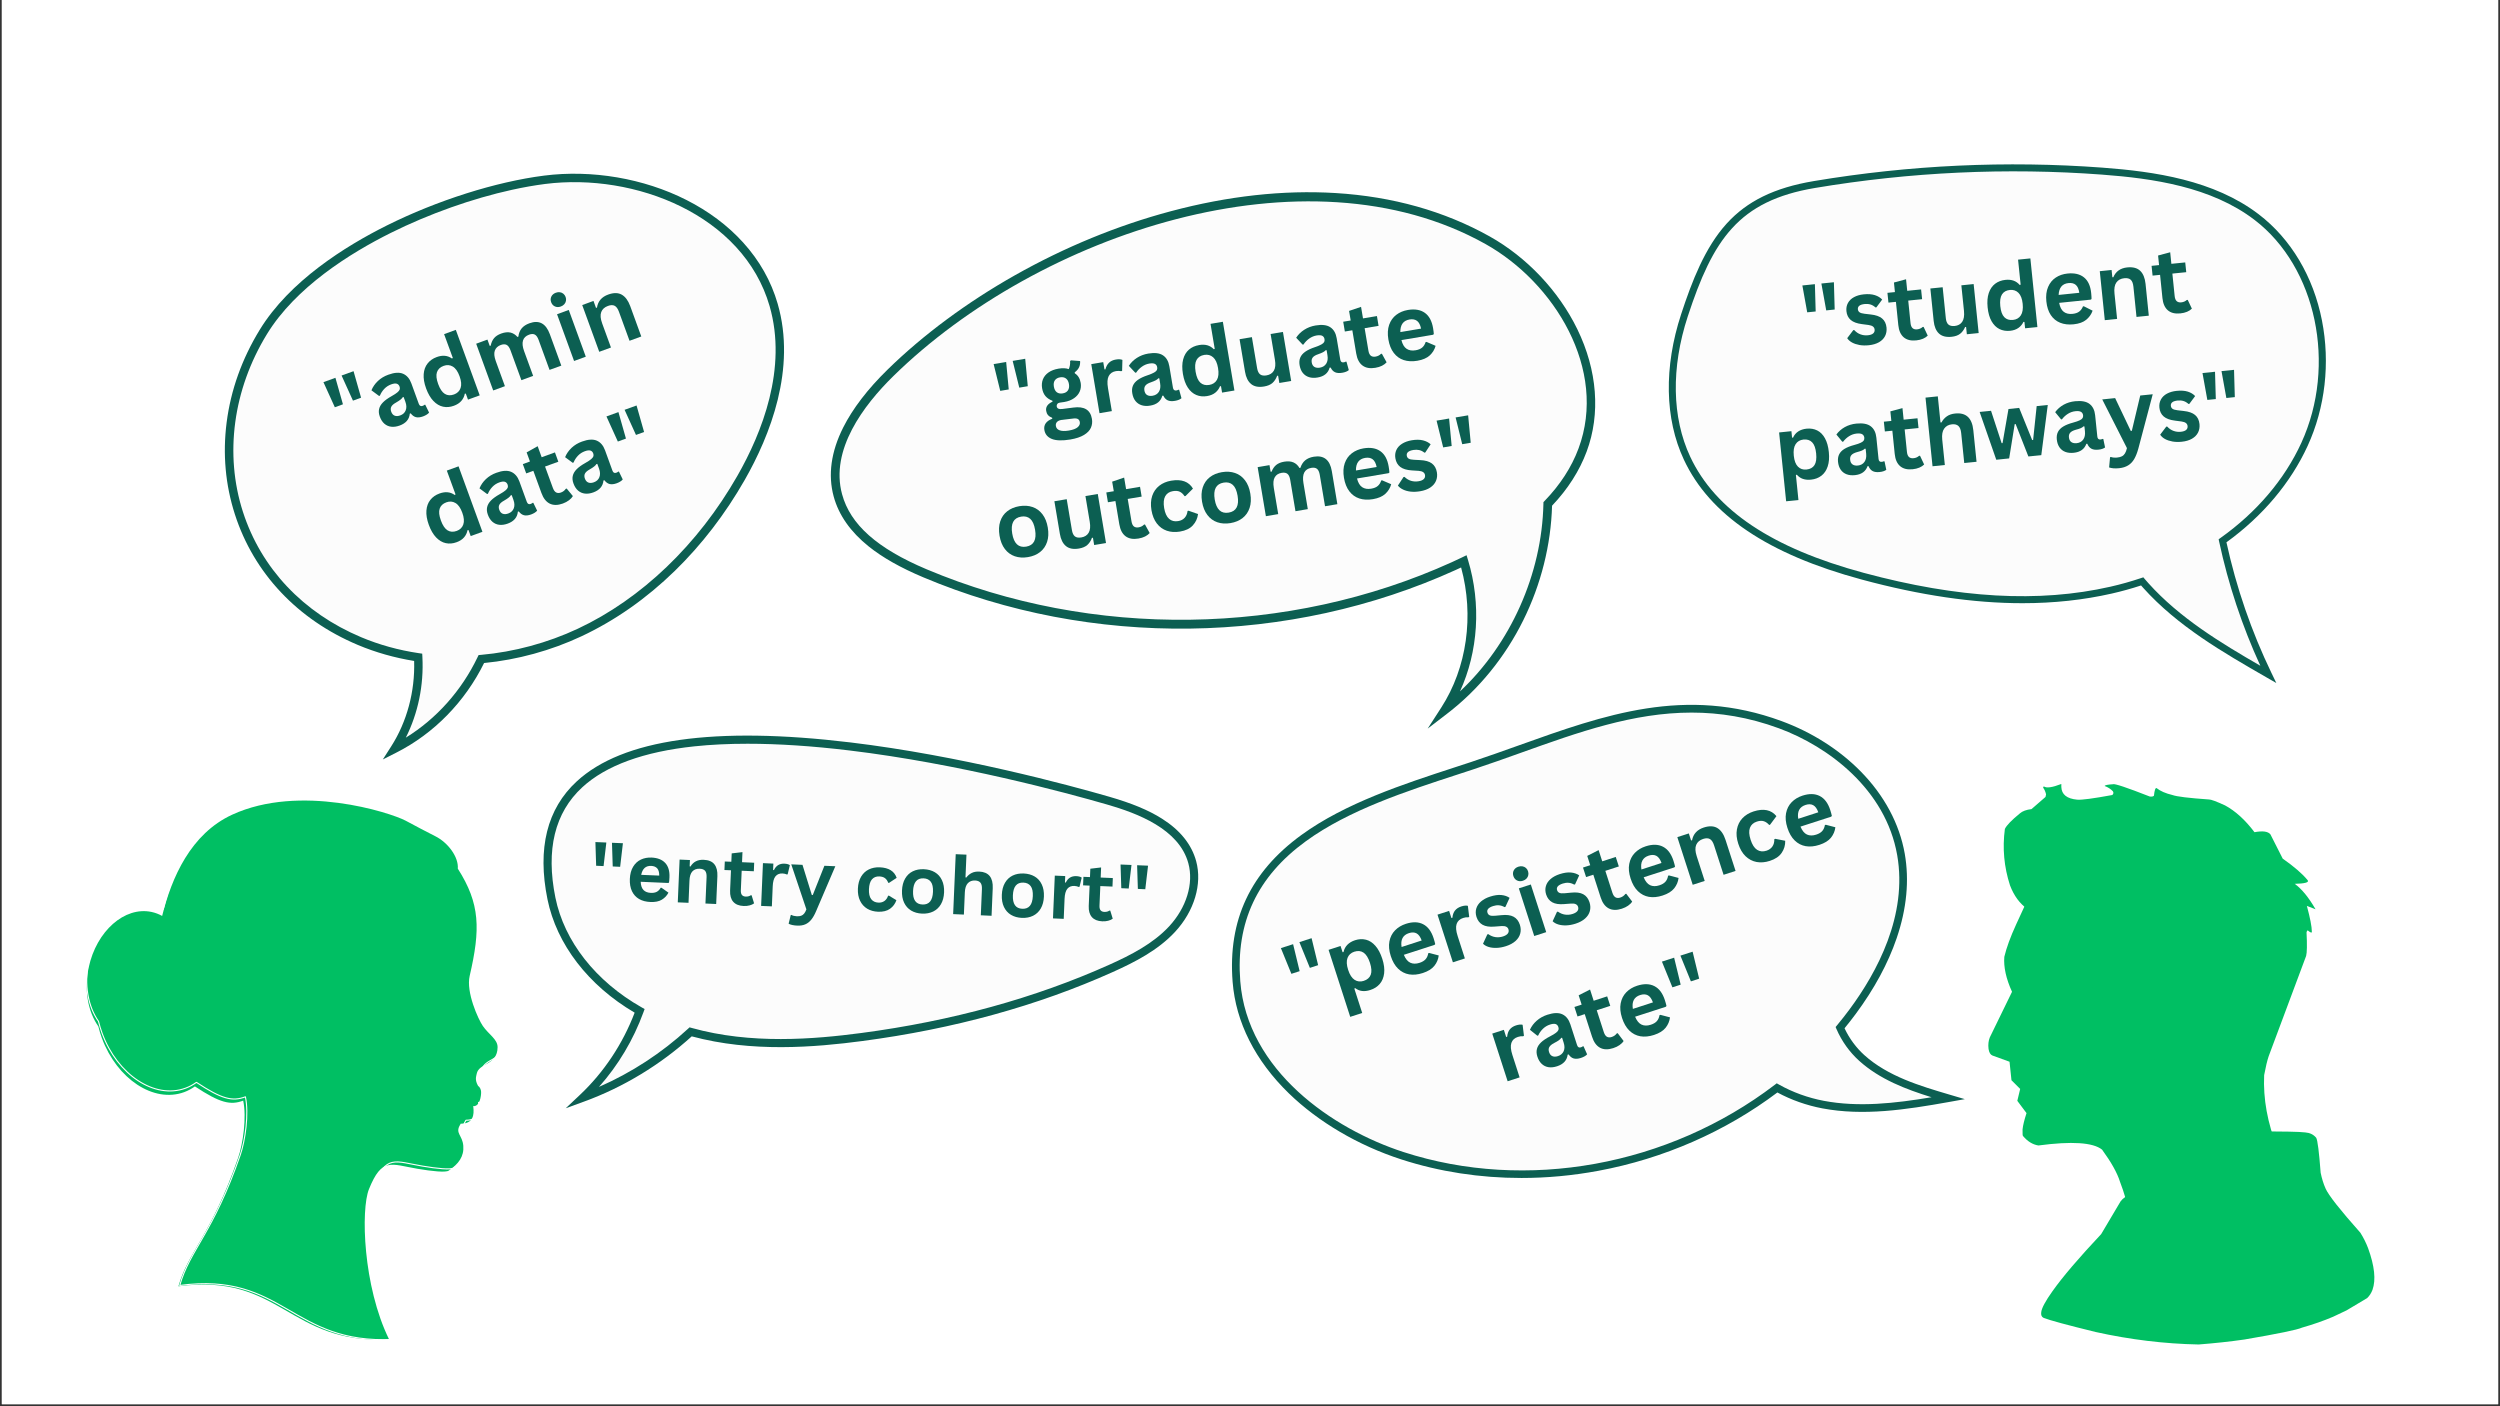 <svg xmlns="http://www.w3.org/2000/svg" xmlns:xlink="http://www.w3.org/1999/xlink" width="1600" zoomAndPan="magnify" viewBox="0 0 1200 675" height="900" preserveAspectRatio="xMidYMid meet" version="1.0"><rect x="0" y="0" width="1200" height="675" fill="#333333" stroke="none"/><defs><g/><clipPath id="ea99cc4b7e"><path d="M 0.887 0 L 1199.113 0 L 1199.113 674 L 0.887 674 Z M 0.887 0 " clip-rule="nonzero"/></clipPath><clipPath id="6b38dd3f38"><path d="M 979 543 L 1140 543 L 1140 645.395 L 979 645.395 Z M 979 543 " clip-rule="nonzero"/></clipPath><clipPath id="9ffb9342a0"><path d="M 954.34 412 L 1088 412 L 1088 587 L 954.34 587 Z M 954.34 412 " clip-rule="nonzero"/></clipPath><clipPath id="65d67b30fe"><path d="M 41 384 L 239.156 384 L 239.156 644 L 41 644 Z M 41 384 " clip-rule="nonzero"/></clipPath><clipPath id="ced3b95019"><path d="M 591 338 L 943.113 338 L 943.113 566 L 591 566 Z M 591 338 " clip-rule="nonzero"/></clipPath><clipPath id="5aa2f81de5"><path d="M 801 78 L 1117 78 L 1117 327.895 L 801 327.895 Z M 801 78 " clip-rule="nonzero"/></clipPath><clipPath id="07196ecb21"><path d="M 260 353 L 576 353 L 576 531.969 L 260 531.969 Z M 260 353 " clip-rule="nonzero"/></clipPath><clipPath id="886175bd31"><path d="M 109 85 L 375 85 L 375 360 L 109 360 Z M 109 85 " clip-rule="nonzero"/></clipPath><clipPath id="270587ae95"><path d="M 66.469 94.395 L 365.605 28.555 L 427.742 310.871 L 128.605 376.711 Z M 66.469 94.395 " clip-rule="nonzero"/></clipPath><clipPath id="ada3a84653"><path d="M 66.469 94.395 L 365.605 28.555 L 427.742 310.871 L 128.605 376.711 Z M 66.469 94.395 " clip-rule="nonzero"/></clipPath><clipPath id="e3f43f6618"><path d="M 107 83 L 377 83 L 377 365 L 107 365 Z M 107 83 " clip-rule="nonzero"/></clipPath><clipPath id="19a56249ca"><path d="M 66.469 94.395 L 365.605 28.555 L 427.742 310.871 L 128.605 376.711 Z M 66.469 94.395 " clip-rule="nonzero"/></clipPath><clipPath id="1ef7ab5719"><path d="M 66.469 94.395 L 365.605 28.555 L 427.742 310.871 L 128.605 376.711 Z M 66.469 94.395 " clip-rule="nonzero"/></clipPath><clipPath id="9d33a7ef8f"><path d="M 327 34 L 367 34 L 367 82 L 327 82 Z M 327 34 " clip-rule="nonzero"/></clipPath><clipPath id="c559bc9ea1"><path d="M 66.469 94.395 L 365.605 28.555 L 427.742 310.871 L 128.605 376.711 Z M 66.469 94.395 " clip-rule="nonzero"/></clipPath><clipPath id="e8a99cb1d5"><path d="M 66.469 94.395 L 365.605 28.555 L 427.742 310.871 L 128.605 376.711 Z M 66.469 94.395 " clip-rule="nonzero"/></clipPath><clipPath id="34d1c57516"><path d="M 325 32 L 369 32 L 369 84 L 325 84 Z M 325 32 " clip-rule="nonzero"/></clipPath><clipPath id="7f14f0748f"><path d="M 66.469 94.395 L 365.605 28.555 L 427.742 310.871 L 128.605 376.711 Z M 66.469 94.395 " clip-rule="nonzero"/></clipPath><clipPath id="7db2997f65"><path d="M 66.469 94.395 L 365.605 28.555 L 427.742 310.871 L 128.605 376.711 Z M 66.469 94.395 " clip-rule="nonzero"/></clipPath><clipPath id="e3d2001152"><path d="M 398 92 L 766 92 L 766 349.73 L 398 349.73 Z M 398 92 " clip-rule="nonzero"/></clipPath><clipPath id="d43c7c692a"><path d="M 305.469 0 L 408.066 0 L 408.066 96.266 L 305.469 96.266 Z M 305.469 0 " clip-rule="nonzero"/></clipPath></defs><g clip-path="url(#ea99cc4b7e)"><path fill="#ffffff" d="M 0.887 0 L 1199.113 0 L 1199.113 674 L 0.887 674 Z M 0.887 0 " fill-opacity="1" fill-rule="nonzero"/><path fill="#ffffff" d="M 0.887 0 L 1199.113 0 L 1199.113 674 L 0.887 674 Z M 0.887 0 " fill-opacity="1" fill-rule="nonzero"/></g><g clip-path="url(#6b38dd3f38)"><path fill="#00bf63" d="M 1078.016 543.148 L 1083.164 543.125 C 1095.898 543.062 1103.68 543.207 1106.516 543.562 C 1108.746 543.727 1110.504 544.59 1111.781 546.148 C 1112.438 547.262 1113.148 552.852 1113.914 562.914 C 1114.504 565.77 1115.285 568.285 1116.258 570.453 C 1117.652 573.664 1123.223 580.746 1132.965 591.695 C 1134.457 594.059 1135.695 596.527 1136.676 599.102 C 1139.789 607.641 1140.496 614.305 1138.805 619.094 C 1138.227 620.656 1137.367 621.984 1136.234 623.086 L 1126.289 629.012 L 1119.875 632.047 C 1115.367 633.977 1110.391 635.715 1104.949 637.266 C 1102.809 638.277 1093.594 640.18 1077.301 642.969 C 1070.457 643.953 1063.145 644.746 1055.367 645.352 C 1039 645.039 1022.516 643.043 1005.922 639.363 C 992.07 635.969 983.746 633.707 980.945 632.582 C 979.961 632.129 979.574 631.203 979.797 629.797 C 980.031 627.84 981.82 624.512 985.164 619.809 C 990.066 612.891 997.867 603.746 1008.566 592.371 L 1017.883 576.652 L 1018.848 575.562 C 1021.836 572.738 1028.141 570.555 1037.766 569.012 L 1078.016 543.148 " fill-opacity="1" fill-rule="nonzero"/></g><g clip-path="url(#9ffb9342a0)"><path fill="#00bf63" d="M 998.332 412.676 L 998.938 412.68 C 1009.891 413.266 1018.48 415.828 1024.707 420.363 L 1029.746 424.18 C 1032.988 426.977 1036 430.285 1038.781 434.105 L 1042.781 440.223 L 1047.148 448.191 C 1050.059 454.531 1061.988 486.266 1082.941 543.391 C 1085.086 551.426 1086.469 558.707 1087.09 565.234 C 1087.402 568.5 1087.523 571.574 1087.453 574.457 C 1087.656 576.137 1087.121 580.039 1085.852 586.168 L 1022.672 584.711 C 1021.242 578.113 1019.547 572.277 1017.586 567.215 C 1016.266 562.984 1013.398 557.855 1008.988 551.824 C 1004.664 548.367 994.473 547.703 978.422 549.828 C 975.699 549.391 973.258 547.898 971.102 545.352 C 970.855 545.316 970.766 544.23 970.828 542.09 C 971.031 540.148 971.664 537.551 972.73 534.297 L 968.312 528.398 L 969.684 522.688 L 965.504 518.52 L 964.578 509.629 L 956.371 506.652 C 955.391 506.254 954.766 505.199 954.5 503.492 C 954.246 501.414 954.453 499.562 955.113 497.934 L 965.773 476.059 C 962.918 469.789 961.684 464.195 962.07 459.281 C 963.098 454.938 964.996 449.734 967.773 443.68 C 973.02 431.957 976.797 424.793 979.113 422.188 C 984.145 415.902 990.551 412.73 998.332 412.676 " fill-opacity="1" fill-rule="nonzero"/></g><path fill="#00bf63" d="M 989.434 376.309 L 989.438 377.754 C 989.57 381.367 992.117 383.395 997.082 383.844 C 999.219 384.027 1004.828 383.281 1013.91 381.605 C 1014.504 381.035 1014.594 380.434 1014.18 379.805 C 1013.102 378.68 1011.793 377.84 1010.25 377.293 C 1010.312 376.875 1011.625 376.59 1014.191 376.438 C 1014.887 376.016 1020.781 377.977 1031.875 382.324 C 1032.82 382.465 1033.492 382.336 1033.891 381.945 C 1034.172 379.258 1034.598 378.043 1035.172 378.297 C 1036.965 379.73 1039.504 380.836 1042.781 381.609 C 1044.773 382.352 1050.613 383.066 1060.301 383.746 C 1061.219 383.707 1063.789 384.652 1068.004 386.586 C 1073 389.277 1077.715 393.566 1082.152 399.457 C 1086.086 398.715 1088.637 399.059 1089.801 400.488 L 1095.699 412.137 C 1101.238 416.023 1105.242 419.496 1107.715 422.551 C 1108.418 423.559 1106.34 424.121 1101.473 424.242 C 1104.848 426.691 1108.176 430.766 1111.465 436.457 L 1107.297 434.832 C 1108.871 440.688 1109.668 444.789 1109.684 447.141 C 1109.758 447.945 1109.098 447.762 1107.711 446.586 C 1107.414 446.719 1107.223 447.031 1107.141 447.523 C 1107.434 453.555 1107.367 457.332 1106.941 458.852 L 1088.969 506.98 C 1088.258 509.074 1087.531 512.105 1086.793 516.066 C 1086.281 527.43 1088.387 539.055 1093.117 550.945 C 1091.836 552.922 1082.551 551.301 1065.258 546.078 L 973.18 436.332 C 971.336 435.051 969.715 433.465 968.316 431.566 C 966.922 429.668 965.746 427.465 964.797 424.953 C 961.934 416.125 961.113 407.105 962.34 397.891 C 963.164 396.148 965.59 393.645 969.613 390.371 C 970.832 389.328 972.668 388.66 975.117 388.371 L 981.84 382.535 L 982.113 381.293 C 981.832 380.023 981.359 378.953 980.707 378.086 C 980.727 377.82 980.84 377.609 981.047 377.457 C 982.234 378.398 985.031 378.016 989.434 376.309 " fill-opacity="1" fill-rule="nonzero"/><path fill="#00bf63" d="M 93.551 521.473 C 91.969 522.621 90.234 523.559 88.359 524.242 C 73.789 529.574 56.125 517.941 48.898 498.266 C 48.215 496.398 47.648 494.527 47.199 492.668 C 42.258 485.656 40.262 475.238 42.574 464.398 C 46.297 446.926 59.805 434.988 72.742 437.738 C 74.551 438.121 76.25 438.773 77.832 439.656 C 82.371 421.27 91.555 400.211 111.453 391.047 C 143.945 376.078 187.148 389.977 194.645 393.895 C 202.145 397.816 202.5 398.172 208.926 401.379 C 215.047 404.434 220.199 411.371 219.746 416.949 C 230.523 433.84 230.645 445.984 225.441 468.453 C 223.637 476.242 229.535 489.215 231.742 492.441 C 234.555 496.555 238.871 498.828 238.844 502.656 C 238.789 511.387 229.852 510.125 228.824 515.395 C 228.543 516.84 227.859 518.293 229.441 521.164 C 230.535 521.949 230.895 523.199 230.93 524.098 C 231 525.938 230.348 531.223 227.086 530.961 C 227.141 531.098 227.18 531.246 227.199 531.402 C 227.625 535.094 227.223 539.383 221.145 539.371 C 221.051 539.539 220.953 539.715 220.852 539.895 C 218.332 544.023 221.961 544.824 222.383 549.965 C 222.801 555.059 220.164 558.676 215.371 561.906 C 213.926 562.875 207.543 562.223 200.465 561.027 C 187.535 558.848 183.355 555.348 177.102 570.797 C 173.176 580.504 174.168 617.289 186.77 642.93 C 138.223 645.398 135.012 610.848 85.641 617.43 C 90.328 600.73 101.43 592.848 114.289 555.785 C 116.652 548.977 118.449 536.277 116.734 528.309 C 110.617 530.605 105.605 529.434 93.551 521.473 " fill-opacity="1" fill-rule="evenodd"/><g clip-path="url(#65d67b30fe)"><path stroke-linecap="round" transform="matrix(0.01, 0, 0, -0.01, 41.358, 643.313)" fill="none" stroke-linejoin="round" d="M 5292.564 12378.337 C 5132.14 12261.661 4956.267 12166.416 4766.135 12096.967 C 3288.651 11555.261 1497.448 12737.093 764.648 14736.049 C 695.329 14925.745 637.893 15115.838 592.341 15304.741 C 91.263 16017.095 -111.148 17075.506 123.348 18176.777 C 500.84 19951.906 1870.583 21164.694 3182.494 20885.308 C 3365.892 20846.416 3538.199 20780.142 3698.623 20690.453 C 4158.901 22558.446 5090.152 24697.889 7107.929 25628.909 C 10402.759 27149.655 14783.718 25737.647 15543.85 25339.602 C 16304.378 24941.16 16340.424 24905.047 16992.023 24579.229 C 17612.725 24268.889 18135.192 23564.075 18089.243 22997.367 C 19182.106 21281.369 19194.386 20047.548 18666.769 17764.842 C 18483.767 16973.514 19081.891 15655.56 19305.692 15327.759 C 19590.89 14909.871 20028.59 14678.902 20026.213 14289.984 C 20020.272 13403.015 19113.976 13531.199 19009.799 12995.842 C 18981.279 12849.006 18911.96 12701.376 19072.384 12409.688 C 19183.295 12329.92 19219.737 12202.927 19223.302 12111.65 C 19230.431 11924.732 19164.281 11387.788 18833.531 11414.377 C 18839.076 11400.487 18843.037 11385.407 18845.018 11369.533 C 18888.194 10994.505 18847.395 10558.759 18231.05 10559.95 C 18221.543 10542.885 18211.641 10525.026 18201.342 10506.771 C 17945.852 10087.296 18313.837 10005.941 18356.616 9483.68 C 18399 8966.182 18131.627 8598.695 17645.602 8270.496 C 17499.041 8172.077 16851.8 8238.351 16134.052 8359.789 C 14822.933 8581.233 14399.097 8936.815 13764.927 7367.256 C 13366.838 6381.073 13467.45 2643.894 14745.296 38.942 C 9822.46 -211.87 9496.859 3298.307 4490.444 2629.608 C 4965.774 4326.16 6091.514 5127.409 7395.503 8892.367 C 7635.149 9584.085 7817.359 10874.258 7643.467 11683.841 C 7023.161 11450.491 6514.954 11569.547 5292.564 12378.337 Z M 5292.564 12378.337 " stroke="#ffffff" stroke-width="52.071" stroke-opacity="1" stroke-miterlimit="22.926"/></g><path fill="#fcfcfc" d="M 893.617 507.797 C 889.234 503.832 885.609 498.77 883.23 493.277 C 885.293 490.793 887.293 488.25 889.223 485.648 C 905.363 463.891 917.156 436.801 912.465 410.113 C 907.215 380.23 881.945 357.949 854.5 347.848 C 800.539 327.98 756.113 351.203 706.586 367.555 C 656.148 384.199 588.145 402.699 593.492 471.152 C 596.676 511.875 634.297 542.148 673.156 554.75 C 733.527 574.32 802.766 560.496 852.992 522.191 C 859.832 526.055 867.426 528.758 875.086 530.207 C 894.891 533.957 915.285 530.711 935.125 527.148 C 920.355 522.785 905.043 518.129 893.617 507.797 Z M 893.617 507.797 " fill-opacity="1" fill-rule="nonzero"/><g clip-path="url(#ced3b95019)"><path fill="#0c5f52" d="M 730.215 565.426 C 710.375 565.426 690.887 562.438 672.59 556.504 C 651.973 549.82 632.82 538.566 618.664 524.82 C 602.504 509.133 593.164 490.625 591.656 471.297 C 589.34 441.68 600.148 418.609 624.699 400.77 C 645.754 385.469 673.691 376.352 698.34 368.312 C 700.934 367.465 703.492 366.633 706.008 365.801 C 713.789 363.23 721.555 360.453 729.059 357.77 C 770.195 343.051 809.051 329.152 855.141 346.117 C 869.715 351.48 882.848 359.832 893.121 370.27 C 904.441 381.77 911.762 395.438 914.285 409.797 C 916.527 422.57 915.223 436.203 910.402 450.324 C 906.262 462.457 899.633 474.711 890.703 486.75 C 889.008 489.039 887.219 491.328 885.383 493.566 C 887.656 498.438 890.914 502.863 894.855 506.43 C 906.191 516.68 921.84 521.301 935.648 525.383 L 943.117 527.59 L 935.449 528.965 C 914.672 532.695 894.391 535.738 874.742 532.02 C 867.184 530.59 859.746 527.957 853.148 524.387 C 828.211 543.164 798.523 556.16 767.215 561.988 C 754.879 564.285 742.48 565.43 730.215 565.43 Z M 811.98 342.043 C 783.965 342.043 757.645 351.457 730.301 361.242 C 722.773 363.934 714.992 366.719 707.164 369.301 C 704.645 370.137 702.082 370.969 699.484 371.816 C 675.098 379.773 647.453 388.793 626.867 403.75 C 603.441 420.777 593.125 442.773 595.332 471.008 C 598.68 513.848 639.656 541.945 673.727 552.996 C 732.516 572.055 800.777 559.691 851.875 520.727 L 852.84 519.988 L 853.898 520.586 C 860.406 524.262 867.852 526.961 875.426 528.395 C 892.07 531.547 909.383 529.652 927.129 526.672 C 914.996 522.91 902.277 518.113 892.379 509.164 C 887.777 505.004 884.027 499.762 881.539 494.012 L 881.086 492.973 L 881.812 492.102 C 883.863 489.629 885.859 487.094 887.742 484.551 C 900.992 466.684 915.727 439.324 910.648 410.434 C 905.113 378.941 877.688 358.348 853.863 349.578 C 839.309 344.219 825.445 342.043 811.98 342.043 Z M 811.98 342.043 " fill-opacity="1" fill-rule="nonzero"/></g><path fill="#fcfcfc" d="M 1106.156 213.297 C 1122.883 176.797 1115.086 128.539 1083.152 104.18 C 1062.363 88.324 1035.117 84.078 1009.035 82.137 C 962.957 78.707 916.523 80.926 870.957 88.566 C 833.016 94.926 820.719 114.184 808.535 151.355 C 801.242 173.609 799.855 198.719 809.781 219.93 C 824.617 251.633 860.359 267.477 894.164 276.594 C 932.945 287.051 974.113 292.172 1013.281 283.273 C 1018.32 282.129 1023.324 280.723 1028.25 279.066 C 1028.82 279.734 1029.398 280.395 1029.98 281.047 C 1046.238 299.125 1067.691 311.562 1088.766 323.699 C 1078.926 303.305 1071.562 281.723 1066.816 259.582 C 1083.637 247.637 1097.562 232.039 1106.152 213.297 Z M 1106.156 213.297 " fill-opacity="1" fill-rule="nonzero"/><g clip-path="url(#5aa2f81de5)"><path fill="#0c5f52" d="M 1092.641 327.867 L 1087.93 325.152 C 1066.984 313.094 1045.324 300.621 1028.734 282.168 C 1028.398 281.797 1028.059 281.41 1027.715 281.016 C 1023.086 282.531 1018.363 283.84 1013.652 284.91 C 1000.098 287.988 985.852 289.535 970.793 289.535 C 947.27 289.535 921.754 285.77 893.73 278.211 C 848.66 266.059 820.703 247.223 808.262 220.641 C 799.082 201.027 798.613 176.234 806.941 150.832 C 812.129 135.008 818.371 118.781 828.844 107.277 C 833.77 101.871 839.438 97.637 846.172 94.328 C 853.047 90.949 861.066 88.523 870.68 86.91 C 916.602 79.211 963.191 77.043 1009.16 80.465 C 1034.184 82.328 1062.664 86.441 1084.172 102.848 C 1099.629 114.641 1110.418 132.758 1114.547 153.863 C 1118.543 174.266 1116.102 195.621 1107.68 213.996 C 1099.543 231.754 1086.074 247.742 1068.691 260.305 C 1073.434 282.035 1080.695 303.113 1090.281 322.973 Z M 1028.793 277.117 L 1029.527 277.98 C 1030.109 278.66 1030.684 279.316 1031.23 279.926 C 1046.254 296.637 1065.727 308.449 1084.969 319.574 C 1076.242 300.578 1069.594 280.543 1065.176 259.934 L 1064.945 258.855 L 1065.844 258.215 C 1083.184 245.898 1096.594 230.125 1104.629 212.598 L 1106.156 213.297 L 1104.629 212.598 C 1121.754 175.234 1111.871 128.199 1082.133 105.516 C 1061.324 89.641 1033.441 85.637 1008.91 83.809 C 963.211 80.406 916.891 82.566 871.234 90.219 C 834.438 96.391 822.211 115.02 810.129 151.875 C 802.07 176.465 802.488 200.383 811.301 219.219 C 823.297 244.852 850.547 263.09 894.602 274.973 C 940.027 287.223 978.727 289.402 1012.91 281.637 C 1017.875 280.512 1022.855 279.109 1027.719 277.477 Z M 1028.793 277.117 " fill-opacity="1" fill-rule="nonzero"/></g><path fill="#fcfcfc" d="M 572.285 413.879 C 567.711 397.031 548.738 389.156 531.957 384.312 C 478.281 368.816 239.41 306.555 264.684 431.227 C 269.383 454.422 286.203 473.422 307.023 485.223 C 301.285 500.965 291.949 515.41 279.75 526.91 C 298.875 519.938 316.547 509.078 331.512 495.289 C 357.988 502.691 386.391 501.383 413.77 497.758 C 454.902 492.309 495.504 481.812 533.348 464.805 C 543.996 460.016 554.664 454.543 562.598 445.98 C 570.535 437.418 575.344 425.145 572.285 413.879 Z M 572.285 413.879 " fill-opacity="1" fill-rule="nonzero"/><g clip-path="url(#07196ecb21)"><path fill="#0c5f52" d="M 271.547 531.965 L 278.414 525.496 C 289.848 514.719 298.891 501.117 304.629 486.082 C 282.379 473.012 267.16 453.238 262.777 431.613 C 257.836 407.234 262.574 388.199 276.855 375.043 C 298.836 354.793 343.027 348.512 408.215 356.363 C 460.801 362.699 512.645 376.715 532.496 382.445 C 543.305 385.566 551.328 388.902 557.734 392.953 C 566.449 398.453 571.977 405.324 574.16 413.371 C 577.141 424.34 573.258 437.34 564.023 447.301 C 555.863 456.105 544.84 461.766 534.141 466.574 C 498.133 482.758 457.723 493.895 414.027 499.68 C 390.922 502.742 360.801 505.23 332.031 497.449 C 317.027 511.078 299.203 521.883 280.414 528.734 Z M 358.832 357 C 349.695 357 341.188 357.414 333.344 358.242 C 308.973 360.82 290.852 367.434 279.492 377.898 C 266.277 390.074 261.938 407.887 266.59 430.84 C 270.844 451.828 285.93 471.031 307.984 483.531 L 309.414 484.344 L 308.852 485.887 C 304.02 499.141 296.719 511.375 287.508 521.711 C 303.031 514.938 317.648 505.418 330.195 493.859 L 330.992 493.125 L 332.039 493.418 C 360.441 501.355 390.5 498.875 413.516 495.828 C 456.836 490.094 496.887 479.059 532.551 463.031 C 542.871 458.391 553.484 452.957 561.176 444.656 C 569.504 435.672 573.043 424.074 570.41 414.387 C 565.934 397.898 546.012 390.391 531.418 386.176 C 511.656 380.473 460.055 366.523 407.75 360.223 C 389.922 358.074 373.559 357 358.832 357 Z M 358.832 357 " fill-opacity="1" fill-rule="nonzero"/></g><g clip-path="url(#886175bd31)"><g clip-path="url(#270587ae95)"><g clip-path="url(#ada3a84653)"><path fill="#fcfcfc" d="M 261.371 86.305 C 217.789 91.879 150.727 119.539 126.371 159.387 C 92.848 214.234 111.863 282.16 172.535 307.703 C 181.586 311.512 191.07 314.09 200.738 315.516 C 201.539 330.848 197.734 346.449 189.449 359.391 C 207.582 350.195 222.273 334.664 231.047 316.344 C 247.336 314.91 263.438 310.535 278.23 303.598 C 311.105 288.184 337.66 260.957 355.68 229.422 C 370.043 204.285 379.387 174.18 371.348 146.359 C 358.711 102.633 306.5 80.527 261.371 86.301 Z M 261.371 86.305 " fill-opacity="1" fill-rule="nonzero"/></g></g></g><g clip-path="url(#e3f43f6618)"><g clip-path="url(#19a56249ca)"><g clip-path="url(#1ef7ab5719)"><path fill="#0c5f52" d="M 183.754 364.543 L 187.75 358.301 C 195.34 346.445 199.23 331.93 198.789 317.258 C 189.359 315.734 180.273 313.152 171.754 309.566 C 142.801 297.379 121.852 275.129 112.758 246.918 C 108.191 232.75 106.855 217.906 108.781 202.801 C 110.762 187.281 116.102 172.316 124.648 158.332 C 138.945 134.938 165.773 118.148 185.762 108.184 C 209.828 96.188 237.996 87.258 261.113 84.301 C 284.105 81.359 309.012 85.613 329.457 95.969 C 340.156 101.391 349.316 108.254 356.672 116.363 C 364.566 125.062 370.156 134.965 373.285 145.801 C 382.309 177.023 369.645 209.055 357.434 230.426 C 348.086 246.781 336.816 261.445 323.938 274 C 310.305 287.293 295.215 297.863 279.09 305.426 C 264.465 312.281 248.336 316.707 232.363 318.25 C 223.176 336.871 208.297 352.09 190.363 361.188 Z M 245.773 91.102 C 226.766 95.285 205.957 102.629 187.562 111.801 C 168.051 121.527 141.895 137.863 128.098 160.441 C 111.883 186.969 107.691 218.035 116.602 245.68 C 125.328 272.754 145.469 294.117 173.316 305.844 C 182.02 309.508 191.344 312.09 201.031 313.52 L 202.668 313.758 L 202.754 315.41 C 203.461 328.926 200.656 342.402 194.789 354.078 C 209.453 345.027 221.531 331.535 229.223 315.473 L 229.723 314.434 L 230.867 314.336 C 246.746 312.938 262.824 308.594 277.375 301.773 C 307.887 287.465 335.07 261.418 353.926 228.422 C 365.754 207.73 378.035 176.789 369.406 146.926 C 356.777 103.219 304.691 82.801 261.629 88.309 C 256.559 88.961 251.242 89.902 245.773 91.105 Z M 245.773 91.102 " fill-opacity="1" fill-rule="nonzero"/></g></g></g><g clip-path="url(#9d33a7ef8f)"><g clip-path="url(#c559bc9ea1)"><g clip-path="url(#e8a99cb1d5)"><path fill="#fcfcfc" d="M 365.246 42.188 C 362.543 35.176 351.695 31.625 347.422 37.805 L 342.012 37.855 C 336.066 44.414 329.891 51.402 328.051 60.062 C 326.211 68.723 330.586 79.371 339.262 81.125 C 349.309 83.156 357.406 73.051 361.871 63.82 C 365.141 57.059 367.953 49.203 365.246 42.191 Z M 365.246 42.188 " fill-opacity="1" fill-rule="nonzero"/></g></g></g><g clip-path="url(#34d1c57516)"><g clip-path="url(#7f14f0748f)"><g clip-path="url(#7db2997f65)"><path fill="#0c5f52" d="M 345.074 83.043 C 343.012 83.496 340.93 83.523 338.863 83.102 C 334.926 82.309 331.559 79.926 329.121 76.215 C 326.062 71.551 324.895 65.199 326.078 59.641 C 328.082 50.211 334.977 42.605 340.516 36.496 L 341.109 35.844 L 346.434 35.793 C 348.551 33.379 351.754 32.258 355.391 32.691 C 360.547 33.309 365.375 36.914 367.133 41.461 C 370.199 49.41 366.902 58.055 363.688 64.699 C 361.801 68.598 358.59 74.105 354.004 78.199 C 351.156 80.742 348.141 82.371 345.074 83.043 Z M 342.914 39.863 C 337.582 45.754 331.738 52.418 330.027 60.48 C 329.062 65.023 330.008 70.203 332.5 74 C 333.773 75.941 336.051 78.414 339.66 79.141 C 350.273 81.285 357.953 67.281 360.055 62.938 C 362.914 57.027 365.871 49.414 363.363 42.914 C 362.145 39.754 358.59 37.141 354.914 36.703 C 353.438 36.523 350.719 36.582 349.082 38.953 L 348.488 39.812 Z M 342.914 39.863 " fill-opacity="1" fill-rule="nonzero"/></g></g></g><path fill="#fcfcfc" d="M 714.004 115.289 C 624.328 65.145 495.285 112.508 427.438 178.953 C 411.426 194.637 396.312 216.129 402.176 237.754 C 407.246 256.461 426.113 267.652 443.984 275.188 C 524.18 309.008 618.496 307.727 697.742 271.746 C 699.383 271.004 701.023 270.234 702.66 269.445 C 709.812 293.09 707.016 319.906 693.57 340.738 C 723.816 317.504 742.109 279.871 742.926 241.875 C 750.137 234.41 755.973 225.863 759.641 216.027 C 773.652 178.398 749.074 134.898 714.008 115.289 Z M 714.004 115.289 " fill-opacity="1" fill-rule="nonzero"/><g clip-path="url(#e3d2001152)"><path fill="#0c5f52" d="M 685.285 349.73 L 691.816 339.609 C 704.141 320.508 707.641 295.551 701.332 272.387 C 700.43 272.809 699.516 273.23 698.605 273.645 C 678.887 282.598 657.949 289.535 636.383 294.258 C 615.105 298.918 593.191 301.43 571.246 301.727 C 549.297 302.027 527.324 300.105 505.93 296.027 C 484.242 291.891 463.129 285.523 443.172 277.109 C 432.234 272.496 423.664 267.648 416.973 262.289 C 408.234 255.285 402.578 247.215 400.16 238.301 C 397.355 227.953 398.895 216.812 404.738 205.191 C 409.293 196.137 416.438 186.809 425.977 177.469 C 443.016 160.777 464.188 145.094 487.199 132.109 C 511.188 118.574 536.352 108.238 561.996 101.387 C 589.402 94.066 616.004 91.129 641.066 92.66 C 668.43 94.328 693.312 101.332 715.023 113.473 C 732.844 123.438 748.184 139.66 757.105 157.988 C 766.742 177.785 768.336 198.652 761.594 216.754 C 758.141 226.023 752.555 234.762 744.988 242.734 C 744.465 261.539 739.688 280.551 731.152 297.77 C 722.395 315.441 709.84 330.871 694.844 342.391 L 685.289 349.73 Z M 703.949 266.512 L 704.656 268.844 C 711.047 289.977 709.531 312.777 700.793 331.871 C 725.004 309.18 740.113 275.645 740.84 241.832 L 740.855 241.016 L 741.422 240.43 C 748.875 232.715 754.348 224.258 757.684 215.297 C 771.809 177.375 746.051 135.594 712.988 117.109 C 626.715 68.867 498.348 112.422 428.898 180.441 C 414.441 194.598 398.422 215.938 404.188 237.211 C 408.141 251.793 421.043 263.25 444.793 273.266 C 524.188 306.746 618.426 305.469 696.879 269.848 C 698.52 269.105 700.16 268.336 701.75 267.57 L 703.949 266.508 Z M 703.949 266.512 " fill-opacity="1" fill-rule="nonzero"/></g><g clip-path="url(#d43c7c692a)"><path fill="#ffffff" d="M 408.066 44.965 C 408.066 46.645 407.984 48.32 407.82 49.992 C 407.652 51.664 407.406 53.324 407.078 54.973 C 406.754 56.621 406.344 58.25 405.855 59.855 C 405.367 61.465 404.805 63.043 404.16 64.598 C 403.52 66.148 402.801 67.664 402.008 69.148 C 401.215 70.629 400.352 72.07 399.422 73.465 C 398.488 74.863 397.488 76.211 396.422 77.508 C 395.355 78.809 394.227 80.051 393.039 81.238 C 391.852 82.426 390.609 83.555 389.309 84.621 C 388.012 85.688 386.664 86.684 385.266 87.617 C 383.871 88.551 382.43 89.414 380.949 90.207 C 379.469 91 377.949 91.715 376.398 92.359 C 374.844 93.004 373.266 93.566 371.656 94.055 C 370.051 94.543 368.422 94.949 366.773 95.277 C 365.125 95.605 363.465 95.852 361.793 96.016 C 360.121 96.184 358.445 96.266 356.766 96.266 C 355.086 96.266 353.41 96.184 351.738 96.016 C 350.066 95.852 348.406 95.605 346.758 95.277 C 345.109 94.949 343.484 94.543 341.875 94.055 C 340.266 93.566 338.688 93.004 337.137 92.359 C 335.582 91.715 334.066 91 332.586 90.207 C 331.102 89.414 329.664 88.551 328.266 87.617 C 326.871 86.684 325.523 85.688 324.223 84.621 C 322.926 83.555 321.68 82.426 320.492 81.238 C 319.305 80.051 318.176 78.809 317.113 77.508 C 316.047 76.211 315.047 74.863 314.113 73.465 C 313.18 72.07 312.316 70.629 311.523 69.148 C 310.734 67.664 310.016 66.148 309.371 64.598 C 308.73 63.043 308.164 61.465 307.676 59.855 C 307.188 58.25 306.781 56.621 306.453 54.973 C 306.125 53.324 305.879 51.664 305.715 49.992 C 305.551 48.32 305.469 46.645 305.469 44.965 C 305.469 43.285 305.551 41.609 305.715 39.938 C 305.879 38.266 306.125 36.605 306.453 34.957 C 306.781 33.309 307.188 31.684 307.676 30.074 C 308.164 28.465 308.73 26.887 309.371 25.332 C 310.016 23.781 310.734 22.266 311.523 20.781 C 312.316 19.301 313.18 17.863 314.113 16.465 C 315.047 15.066 316.047 13.719 317.113 12.422 C 318.176 11.121 319.305 9.879 320.492 8.691 C 321.68 7.504 322.926 6.375 324.223 5.312 C 325.523 4.246 326.871 3.246 328.266 2.312 C 329.664 1.379 331.102 0.516 332.586 -0.277 C 334.066 -1.07 335.582 -1.785 337.137 -2.43 C 338.688 -3.07 340.266 -3.637 341.875 -4.125 C 343.484 -4.613 345.109 -5.02 346.758 -5.348 C 348.406 -5.676 350.066 -5.922 351.738 -6.086 C 353.41 -6.25 355.086 -6.332 356.766 -6.332 C 358.445 -6.332 360.121 -6.25 361.793 -6.086 C 363.465 -5.922 365.125 -5.676 366.773 -5.348 C 368.422 -5.02 370.051 -4.613 371.656 -4.125 C 373.266 -3.637 374.844 -3.07 376.398 -2.43 C 377.949 -1.785 379.469 -1.07 380.949 -0.277 C 382.43 0.516 383.871 1.379 385.266 2.312 C 386.664 3.246 388.012 4.246 389.309 5.312 C 390.609 6.375 391.852 7.504 393.039 8.691 C 394.227 9.879 395.355 11.121 396.422 12.422 C 397.488 13.719 398.488 15.066 399.422 16.465 C 400.352 17.863 401.215 19.301 402.008 20.781 C 402.801 22.266 403.52 23.781 404.16 25.332 C 404.805 26.887 405.367 28.465 405.855 30.074 C 406.344 31.684 406.754 33.309 407.078 34.957 C 407.406 36.605 407.652 38.266 407.82 39.938 C 407.984 41.609 408.066 43.285 408.066 44.965 Z M 408.066 44.965 " fill-opacity="1" fill-rule="nonzero"/></g><g fill="#0c5f52" fill-opacity="1"><g transform="translate(282.45, 431.298)"><g><path d="M 7.266 -15.578 L 3.703 -15.734 L 3.344 -27.109 L 8.594 -26.891 Z M 15.219 -15.234 L 11.656 -15.391 L 11.297 -26.766 L 16.547 -26.547 Z M 15.219 -15.234 "/></g></g><g transform="translate(300.043, 432.05)"><g><path d="M 20.688 -8.219 L 7.484 -8.797 C 7.566 -7.004 8.02 -5.68 8.844 -4.828 C 9.676 -3.984 10.844 -3.531 12.344 -3.469 C 13.52 -3.414 14.484 -3.594 15.234 -4 C 15.992 -4.414 16.613 -5.062 17.094 -5.938 L 17.484 -5.922 L 20.812 -3.578 C 20.082 -2.16 19.02 -1.031 17.625 -0.188 C 16.238 0.645 14.414 1.008 12.156 0.906 C 10.031 0.82 8.211 0.344 6.703 -0.531 C 5.203 -1.406 4.066 -2.656 3.297 -4.281 C 2.523 -5.914 2.188 -7.879 2.281 -10.172 C 2.383 -12.504 2.91 -14.453 3.859 -16.016 C 4.805 -17.586 6.047 -18.734 7.578 -19.453 C 9.109 -20.172 10.812 -20.492 12.688 -20.422 C 15.594 -20.297 17.785 -19.43 19.266 -17.828 C 20.754 -16.223 21.43 -13.926 21.297 -10.938 C 21.254 -9.863 21.18 -9.023 21.078 -8.422 Z M 16.391 -11.766 C 16.398 -13.328 16.082 -14.477 15.438 -15.219 C 14.789 -15.957 13.816 -16.359 12.516 -16.422 C 9.922 -16.523 8.328 -15.094 7.734 -12.125 Z M 16.391 -11.766 "/></g></g><g transform="translate(322.364, 433.004)"><g><path d="M 2.969 0.125 L 3.844 -20.406 L 8.797 -20.188 L 8.672 -17.172 L 9.062 -17.062 C 10.426 -19.344 12.539 -20.422 15.406 -20.297 C 17.781 -20.203 19.492 -19.484 20.547 -18.141 C 21.609 -16.797 22.086 -14.891 21.984 -12.422 L 21.406 0.922 L 16.25 0.688 L 16.797 -12.016 C 16.848 -13.391 16.613 -14.383 16.094 -15 C 15.57 -15.625 14.707 -15.961 13.5 -16.016 C 12.02 -16.078 10.848 -15.648 9.984 -14.734 C 9.129 -13.816 8.66 -12.332 8.578 -10.281 L 8.125 0.344 Z M 2.969 0.125 "/></g></g><g transform="translate(346.416, 434.032)"><g><path d="M 14.359 -4.297 L 15.547 -0.422 C 14.973 0.016 14.254 0.344 13.391 0.562 C 12.535 0.789 11.578 0.883 10.516 0.844 C 8.297 0.75 6.633 0.07 5.531 -1.188 C 4.438 -2.445 3.938 -4.234 4.031 -6.547 L 4.453 -16.297 L 1.312 -16.422 L 1.484 -20.516 L 4.625 -20.391 L 4.797 -24.406 L 9.969 -25.016 L 9.766 -20.172 L 15.594 -19.922 L 15.422 -15.828 L 9.594 -16.078 L 9.188 -6.703 C 9.145 -5.68 9.32 -4.926 9.719 -4.438 C 10.125 -3.957 10.734 -3.703 11.547 -3.672 C 12.461 -3.629 13.27 -3.844 13.969 -4.312 Z M 14.359 -4.297 "/></g></g><g transform="translate(362.371, 434.714)"><g><path d="M 2.969 0.125 L 3.844 -20.406 L 8.844 -20.188 L 8.719 -17.141 L 9.109 -17.047 C 9.641 -18.172 10.32 -18.977 11.156 -19.469 C 11.988 -19.969 12.984 -20.195 14.141 -20.156 C 15.305 -20.102 16.18 -19.863 16.766 -19.438 L 15.703 -15.031 L 15.312 -14.969 C 14.977 -15.113 14.66 -15.223 14.359 -15.297 C 14.055 -15.379 13.68 -15.43 13.234 -15.453 C 11.785 -15.516 10.66 -15.055 9.859 -14.078 C 9.066 -13.098 8.625 -11.488 8.531 -9.25 L 8.125 0.344 Z M 2.969 0.125 "/></g></g><g transform="translate(378.474, 435.402)"><g><path d="M 4.172 8.891 C 3.285 8.859 2.488 8.758 1.781 8.594 C 1.07 8.438 0.5 8.234 0.062 7.984 L 1.078 3.844 L 1.406 3.75 C 1.707 3.938 2.082 4.086 2.531 4.203 C 2.988 4.316 3.461 4.383 3.953 4.406 C 4.785 4.445 5.484 4.367 6.047 4.172 C 6.609 3.973 7.094 3.629 7.5 3.141 C 7.906 2.648 8.27 1.973 8.594 1.109 L 1.328 -20.516 L 6.719 -20.281 L 11.203 -5.797 L 11.656 -5.781 L 17.234 -19.828 L 22.484 -19.609 L 13.297 1.859 C 12.566 3.598 11.785 4.984 10.953 6.016 C 10.117 7.055 9.156 7.812 8.062 8.281 C 6.969 8.758 5.672 8.961 4.172 8.891 Z M 4.172 8.891 "/></g></g><g transform="translate(400.516, 436.344)"><g/></g><g transform="translate(409.508, 436.729)"><g><path d="M 11.953 0.906 C 9.961 0.82 8.223 0.332 6.734 -0.562 C 5.254 -1.457 4.117 -2.723 3.328 -4.359 C 2.535 -5.992 2.188 -7.93 2.281 -10.172 C 2.375 -12.43 2.883 -14.344 3.812 -15.906 C 4.738 -17.477 5.973 -18.641 7.516 -19.391 C 9.066 -20.148 10.816 -20.492 12.766 -20.422 C 17.098 -20.234 19.805 -18.547 20.891 -15.359 L 17.234 -12.953 L 16.844 -12.984 C 16.469 -13.961 15.953 -14.703 15.297 -15.203 C 14.641 -15.711 13.734 -15.992 12.578 -16.047 C 11.086 -16.109 9.906 -15.641 9.031 -14.641 C 8.164 -13.641 7.688 -12.07 7.594 -9.938 C 7.5 -7.832 7.848 -6.242 8.641 -5.172 C 9.441 -4.109 10.609 -3.539 12.141 -3.469 C 13.254 -3.426 14.211 -3.688 15.016 -4.25 C 15.816 -4.82 16.406 -5.664 16.781 -6.781 L 17.188 -6.812 L 20.766 -4.641 C 20.172 -2.922 19.145 -1.539 17.688 -0.5 C 16.227 0.531 14.316 1 11.953 0.906 Z M 11.953 0.906 "/></g></g><g transform="translate(430.675, 437.633)"><g><path d="M 11.906 0.906 C 9.895 0.812 8.148 0.32 6.672 -0.562 C 5.191 -1.457 4.066 -2.719 3.297 -4.344 C 2.523 -5.977 2.188 -7.922 2.281 -10.172 C 2.375 -12.43 2.875 -14.344 3.781 -15.906 C 4.688 -17.477 5.914 -18.645 7.469 -19.406 C 9.02 -20.164 10.801 -20.5 12.812 -20.406 C 14.82 -20.32 16.57 -19.836 18.062 -18.953 C 19.551 -18.066 20.68 -16.801 21.453 -15.156 C 22.234 -13.52 22.578 -11.57 22.484 -9.312 C 22.391 -7.062 21.883 -5.156 20.969 -3.594 C 20.062 -2.039 18.828 -0.879 17.266 -0.109 C 15.703 0.648 13.914 0.988 11.906 0.906 Z M 12.094 -3.469 C 15.289 -3.332 16.977 -5.352 17.156 -9.531 C 17.25 -11.707 16.906 -13.316 16.125 -14.359 C 15.344 -15.41 14.176 -15.969 12.625 -16.031 C 9.445 -16.164 7.77 -14.133 7.594 -9.938 C 7.414 -5.758 8.914 -3.602 12.094 -3.469 Z M 12.094 -3.469 "/></g></g><g transform="translate(454.542, 438.654)"><g><path d="M 2.969 0.125 L 4.203 -28.641 L 9.359 -28.422 L 8.891 -17.5 L 9.281 -17.422 C 10 -18.391 10.863 -19.125 11.875 -19.625 C 12.883 -20.133 14.094 -20.359 15.5 -20.297 C 20.031 -20.098 22.188 -17.43 21.969 -12.297 L 21.406 0.922 L 16.25 0.688 L 16.781 -11.875 C 16.844 -13.281 16.609 -14.305 16.078 -14.953 C 15.547 -15.609 14.688 -15.961 13.5 -16.016 C 12.062 -16.078 10.898 -15.645 10.016 -14.719 C 9.141 -13.789 8.66 -12.312 8.578 -10.281 L 8.125 0.344 Z M 2.969 0.125 "/></g></g><g transform="translate(478.594, 439.682)"><g><path d="M 11.906 0.906 C 9.895 0.812 8.148 0.32 6.672 -0.562 C 5.191 -1.457 4.066 -2.719 3.297 -4.344 C 2.523 -5.977 2.188 -7.922 2.281 -10.172 C 2.375 -12.43 2.875 -14.344 3.781 -15.906 C 4.688 -17.477 5.914 -18.645 7.469 -19.406 C 9.02 -20.164 10.801 -20.5 12.812 -20.406 C 14.82 -20.32 16.57 -19.836 18.062 -18.953 C 19.551 -18.066 20.68 -16.801 21.453 -15.156 C 22.234 -13.52 22.578 -11.57 22.484 -9.312 C 22.391 -7.062 21.883 -5.156 20.969 -3.594 C 20.062 -2.039 18.828 -0.879 17.266 -0.109 C 15.703 0.648 13.914 0.988 11.906 0.906 Z M 12.094 -3.469 C 15.289 -3.332 16.977 -5.352 17.156 -9.531 C 17.25 -11.707 16.906 -13.316 16.125 -14.359 C 15.344 -15.41 14.176 -15.969 12.625 -16.031 C 9.445 -16.164 7.77 -14.133 7.594 -9.938 C 7.414 -5.758 8.914 -3.602 12.094 -3.469 Z M 12.094 -3.469 "/></g></g><g transform="translate(502.461, 440.702)"><g><path d="M 2.969 0.125 L 3.844 -20.406 L 8.844 -20.188 L 8.719 -17.141 L 9.109 -17.047 C 9.641 -18.172 10.32 -18.977 11.156 -19.469 C 11.988 -19.969 12.984 -20.195 14.141 -20.156 C 15.305 -20.102 16.18 -19.863 16.766 -19.438 L 15.703 -15.031 L 15.312 -14.969 C 14.977 -15.113 14.66 -15.223 14.359 -15.297 C 14.055 -15.379 13.68 -15.43 13.234 -15.453 C 11.785 -15.516 10.66 -15.055 9.859 -14.078 C 9.066 -13.098 8.625 -11.488 8.531 -9.25 L 8.125 0.344 Z M 2.969 0.125 "/></g></g><g transform="translate(518.564, 441.39)"><g><path d="M 14.359 -4.297 L 15.547 -0.422 C 14.973 0.016 14.254 0.344 13.391 0.562 C 12.535 0.789 11.578 0.883 10.516 0.844 C 8.297 0.75 6.633 0.07 5.531 -1.188 C 4.438 -2.445 3.938 -4.234 4.031 -6.547 L 4.453 -16.297 L 1.312 -16.422 L 1.484 -20.516 L 4.625 -20.391 L 4.797 -24.406 L 9.969 -25.016 L 9.766 -20.172 L 15.594 -19.922 L 15.422 -15.828 L 9.594 -16.078 L 9.188 -6.703 C 9.145 -5.68 9.32 -4.926 9.719 -4.438 C 10.125 -3.957 10.734 -3.703 11.547 -3.672 C 12.461 -3.629 13.27 -3.844 13.969 -4.312 Z M 14.359 -4.297 "/></g></g><g transform="translate(534.518, 442.072)"><g><path d="M 7.266 -15.578 L 3.703 -15.734 L 3.344 -27.109 L 8.594 -26.891 Z M 15.219 -15.234 L 11.656 -15.391 L 11.297 -26.766 L 16.547 -26.547 Z M 15.219 -15.234 "/></g></g></g><g fill="#0c5f52" fill-opacity="1"><g transform="translate(622.205, 486.204)"><g><path d="M 1.625 -20.047 L -2.344 -18.766 L -7.375 -31.109 L -1.516 -33 Z M 10.5 -22.922 L 6.531 -21.625 L 1.5 -33.984 L 7.359 -35.875 Z M 10.5 -22.922 "/></g></g><g transform="translate(641.81, 479.867)"><g><path d="M 6.297 8.219 L -4.094 -23.938 L 1.656 -25.797 L 2.625 -22.812 L 3.078 -22.875 C 3.379 -24.258 4 -25.43 4.938 -26.391 C 5.883 -27.348 7.113 -28.07 8.625 -28.562 C 10.469 -29.156 12.223 -29.234 13.891 -28.797 C 15.555 -28.367 17.055 -27.391 18.391 -25.859 C 19.734 -24.336 20.832 -22.266 21.688 -19.641 C 22.531 -17.023 22.828 -14.703 22.578 -12.672 C 22.336 -10.641 21.641 -8.945 20.484 -7.594 C 19.336 -6.25 17.82 -5.273 15.938 -4.672 C 14.52 -4.211 13.211 -4.051 12.016 -4.188 C 10.828 -4.332 9.711 -4.797 8.672 -5.578 L 8.266 -5.344 L 12.047 6.359 Z M 12.781 -9.047 C 14.488 -9.598 15.609 -10.578 16.141 -11.984 C 16.672 -13.391 16.547 -15.301 15.766 -17.719 C 14.973 -20.133 13.945 -21.766 12.688 -22.609 C 11.438 -23.453 9.957 -23.598 8.25 -23.047 C 6.645 -22.523 5.562 -21.531 5 -20.062 C 4.438 -18.594 4.535 -16.688 5.297 -14.344 C 6.047 -12 7.078 -10.398 8.391 -9.547 C 9.711 -8.691 11.176 -8.523 12.781 -9.047 Z M 12.781 -9.047 "/></g></g><g transform="translate(669.216, 471.01)"><g><path d="M 19.328 -17.453 L 4.625 -12.703 C 5.426 -10.766 6.457 -9.5 7.719 -8.906 C 8.988 -8.32 10.461 -8.301 12.141 -8.844 C 13.441 -9.258 14.422 -9.844 15.078 -10.594 C 15.742 -11.352 16.164 -12.305 16.344 -13.453 L 16.781 -13.594 L 21.375 -12.391 C 21.156 -10.547 20.453 -8.879 19.266 -7.391 C 18.078 -5.91 16.227 -4.766 13.719 -3.953 C 11.344 -3.18 9.148 -2.969 7.141 -3.312 C 5.129 -3.664 3.367 -4.578 1.859 -6.047 C 0.348 -7.516 -0.816 -9.531 -1.641 -12.094 C -2.484 -14.688 -2.703 -17.035 -2.297 -19.141 C -1.891 -21.242 -0.992 -23.004 0.391 -24.422 C 1.773 -25.848 3.516 -26.898 5.609 -27.578 C 8.836 -28.617 11.594 -28.555 13.875 -27.391 C 16.156 -26.234 17.832 -24 18.906 -20.688 C 19.289 -19.477 19.551 -18.531 19.688 -17.844 Z M 13.188 -19.578 C 12.57 -21.297 11.758 -22.43 10.75 -22.984 C 9.738 -23.535 8.508 -23.578 7.062 -23.109 C 4.156 -22.172 2.984 -19.953 3.547 -16.453 Z M 13.188 -19.578 "/></g></g><g transform="translate(694.091, 462.97)"><g><path d="M 3.297 -1.062 L -4.094 -23.938 L 1.484 -25.75 L 2.578 -22.344 L 3.062 -22.422 C 3.188 -23.867 3.602 -25.035 4.312 -25.922 C 5.02 -26.805 6.02 -27.457 7.312 -27.875 C 8.602 -28.289 9.66 -28.391 10.484 -28.172 L 11.125 -22.891 L 10.719 -22.656 C 10.301 -22.695 9.906 -22.695 9.531 -22.656 C 9.156 -22.613 8.719 -22.508 8.219 -22.344 C 6.613 -21.832 5.57 -20.875 5.094 -19.469 C 4.613 -18.062 4.781 -16.113 5.594 -13.625 L 9.047 -2.922 Z M 3.297 -1.062 "/></g></g><g transform="translate(712.036, 457.171)"><g><path d="M 10.844 -3.016 C 9.281 -2.516 7.785 -2.238 6.359 -2.188 C 4.941 -2.133 3.664 -2.281 2.531 -2.625 C 1.406 -2.969 0.5 -3.484 -0.188 -4.172 L 1.875 -8.656 L 2.312 -8.797 C 3.406 -8.016 4.551 -7.535 5.75 -7.359 C 6.957 -7.18 8.172 -7.285 9.391 -7.672 C 10.504 -8.035 11.281 -8.508 11.719 -9.094 C 12.156 -9.676 12.254 -10.348 12.016 -11.109 C 11.828 -11.68 11.461 -12.098 10.922 -12.359 C 10.391 -12.629 9.629 -12.727 8.641 -12.656 L 5.375 -12.406 C 2.938 -12.195 1.02 -12.484 -0.375 -13.266 C -1.77 -14.047 -2.75 -15.297 -3.312 -17.016 C -3.77 -18.441 -3.805 -19.797 -3.422 -21.078 C -3.047 -22.359 -2.285 -23.488 -1.141 -24.469 C 0.004 -25.457 1.453 -26.234 3.203 -26.797 C 5.266 -27.461 7.066 -27.719 8.609 -27.562 C 10.16 -27.406 11.477 -26.953 12.562 -26.203 L 10.578 -21.891 L 10.156 -21.75 C 9.281 -22.258 8.391 -22.551 7.484 -22.625 C 6.586 -22.707 5.648 -22.586 4.672 -22.266 C 2.398 -21.535 1.492 -20.469 1.953 -19.062 C 2.141 -18.469 2.504 -18.051 3.047 -17.812 C 3.586 -17.57 4.438 -17.504 5.594 -17.609 L 8.609 -17.891 C 11.086 -18.16 13.039 -17.914 14.469 -17.156 C 15.895 -16.406 16.91 -15.102 17.516 -13.25 C 17.984 -11.789 18.035 -10.391 17.672 -9.047 C 17.316 -7.711 16.555 -6.523 15.391 -5.484 C 14.223 -4.441 12.707 -3.617 10.844 -3.016 Z M 10.844 -3.016 "/></g></g><g transform="translate(733.135, 450.351)"><g><path d="M -2.125 -27.594 C -3.156 -27.258 -4.098 -27.301 -4.953 -27.719 C -5.805 -28.145 -6.395 -28.859 -6.719 -29.859 C -7.031 -30.848 -6.961 -31.758 -6.516 -32.594 C -6.066 -33.426 -5.328 -34.008 -4.297 -34.344 C -3.598 -34.57 -2.93 -34.625 -2.297 -34.5 C -1.672 -34.383 -1.129 -34.125 -0.672 -33.719 C -0.211 -33.32 0.117 -32.797 0.328 -32.141 C 0.535 -31.492 0.57 -30.863 0.438 -30.25 C 0.312 -29.645 0.031 -29.109 -0.406 -28.641 C -0.852 -28.172 -1.426 -27.82 -2.125 -27.594 Z M 3.297 -1.062 L -4.094 -23.938 L 1.656 -25.797 L 9.047 -2.922 Z M 3.297 -1.062 "/></g></g><g transform="translate(745.458, 446.369)"><g><path d="M 10.844 -3.016 C 9.281 -2.516 7.785 -2.238 6.359 -2.188 C 4.941 -2.133 3.664 -2.281 2.531 -2.625 C 1.406 -2.969 0.5 -3.484 -0.188 -4.172 L 1.875 -8.656 L 2.312 -8.797 C 3.406 -8.016 4.551 -7.535 5.75 -7.359 C 6.957 -7.18 8.172 -7.285 9.391 -7.672 C 10.504 -8.035 11.281 -8.508 11.719 -9.094 C 12.156 -9.676 12.254 -10.348 12.016 -11.109 C 11.828 -11.68 11.461 -12.098 10.922 -12.359 C 10.391 -12.629 9.629 -12.727 8.641 -12.656 L 5.375 -12.406 C 2.938 -12.195 1.02 -12.484 -0.375 -13.266 C -1.77 -14.047 -2.75 -15.297 -3.312 -17.016 C -3.77 -18.441 -3.805 -19.797 -3.422 -21.078 C -3.047 -22.359 -2.285 -23.488 -1.141 -24.469 C 0.004 -25.457 1.453 -26.234 3.203 -26.797 C 5.266 -27.461 7.066 -27.719 8.609 -27.562 C 10.16 -27.406 11.477 -26.953 12.562 -26.203 L 10.578 -21.891 L 10.156 -21.75 C 9.281 -22.258 8.391 -22.551 7.484 -22.625 C 6.586 -22.707 5.648 -22.586 4.672 -22.266 C 2.398 -21.535 1.492 -20.469 1.953 -19.062 C 2.141 -18.469 2.504 -18.051 3.047 -17.812 C 3.586 -17.57 4.438 -17.504 5.594 -17.609 L 8.609 -17.891 C 11.086 -18.16 13.039 -17.914 14.469 -17.156 C 15.895 -16.406 16.91 -15.102 17.516 -13.25 C 17.984 -11.789 18.035 -10.391 17.672 -9.047 C 17.316 -7.711 16.555 -6.523 15.391 -5.484 C 14.223 -4.441 12.707 -3.617 10.844 -3.016 Z M 10.844 -3.016 "/></g></g><g transform="translate(766.557, 439.549)"><g><path d="M 14.031 -10.562 L 16.891 -6.781 C 16.441 -6.07 15.789 -5.422 14.938 -4.828 C 14.094 -4.234 13.078 -3.742 11.891 -3.359 C 9.41 -2.555 7.305 -2.617 5.578 -3.547 C 3.848 -4.484 2.57 -6.238 1.75 -8.812 L -1.766 -19.688 L -5.234 -18.562 L -6.719 -23.125 L -3.25 -24.25 L -4.688 -28.719 L 0.781 -31.5 L 2.516 -26.109 L 9 -28.219 L 10.484 -23.656 L 4 -21.547 L 7.375 -11.078 C 7.738 -9.953 8.238 -9.203 8.875 -8.828 C 9.508 -8.461 10.281 -8.426 11.188 -8.719 C 12.207 -9.051 13.008 -9.617 13.594 -10.422 Z M 14.031 -10.562 "/></g></g><g transform="translate(784.337, 433.803)"><g><path d="M 19.328 -17.453 L 4.625 -12.703 C 5.426 -10.766 6.457 -9.5 7.719 -8.906 C 8.988 -8.32 10.461 -8.301 12.141 -8.844 C 13.441 -9.258 14.422 -9.844 15.078 -10.594 C 15.742 -11.352 16.164 -12.305 16.344 -13.453 L 16.781 -13.594 L 21.375 -12.391 C 21.156 -10.547 20.453 -8.879 19.266 -7.391 C 18.078 -5.91 16.227 -4.766 13.719 -3.953 C 11.344 -3.18 9.148 -2.969 7.141 -3.312 C 5.129 -3.664 3.367 -4.578 1.859 -6.047 C 0.348 -7.516 -0.816 -9.531 -1.641 -12.094 C -2.484 -14.688 -2.703 -17.035 -2.297 -19.141 C -1.891 -21.242 -0.992 -23.004 0.391 -24.422 C 1.773 -25.848 3.516 -26.898 5.609 -27.578 C 8.836 -28.617 11.594 -28.555 13.875 -27.391 C 16.156 -26.234 17.832 -24 18.906 -20.688 C 19.289 -19.477 19.551 -18.531 19.688 -17.844 Z M 13.188 -19.578 C 12.57 -21.297 11.758 -22.43 10.75 -22.984 C 9.738 -23.535 8.508 -23.578 7.062 -23.109 C 4.156 -22.172 2.984 -19.953 3.547 -16.453 Z M 13.188 -19.578 "/></g></g><g transform="translate(809.211, 425.764)"><g><path d="M 3.297 -1.062 L -4.094 -23.938 L 1.422 -25.719 L 2.5 -22.359 L 2.969 -22.406 C 3.551 -25.477 5.438 -27.531 8.625 -28.562 C 11.27 -29.414 13.445 -29.32 15.156 -28.281 C 16.863 -27.238 18.16 -25.344 19.047 -22.594 L 23.859 -7.719 L 18.109 -5.859 L 13.531 -20.031 C 13.039 -21.551 12.379 -22.547 11.547 -23.016 C 10.723 -23.492 9.641 -23.516 8.297 -23.078 C 6.66 -22.547 5.551 -21.598 4.969 -20.234 C 4.395 -18.867 4.477 -17.047 5.219 -14.766 L 9.047 -2.922 Z M 3.297 -1.062 "/></g></g><g transform="translate(836.015, 417.101)"><g><path d="M 13.484 -3.875 C 11.266 -3.156 9.156 -2.977 7.156 -3.344 C 5.164 -3.719 3.398 -4.641 1.859 -6.109 C 0.328 -7.586 -0.836 -9.582 -1.641 -12.094 C -2.461 -14.602 -2.68 -16.906 -2.297 -19 C -1.91 -21.102 -1.031 -22.883 0.344 -24.344 C 1.727 -25.812 3.508 -26.898 5.688 -27.609 C 10.508 -29.16 14.172 -28.406 16.672 -25.344 L 13.625 -21.25 L 13.203 -21.109 C 12.379 -22.035 11.504 -22.641 10.578 -22.922 C 9.66 -23.211 8.555 -23.148 7.266 -22.734 C 5.609 -22.191 4.504 -21.195 3.953 -19.75 C 3.398 -18.301 3.508 -16.391 4.281 -14.016 C 5.031 -11.66 6.062 -10.055 7.375 -9.203 C 8.695 -8.359 10.207 -8.211 11.906 -8.766 C 13.145 -9.172 14.086 -9.844 14.734 -10.781 C 15.391 -11.727 15.695 -12.895 15.656 -14.281 L 16.094 -14.469 L 20.891 -13.531 C 20.941 -11.406 20.379 -9.477 19.203 -7.75 C 18.035 -6.02 16.129 -4.727 13.484 -3.875 Z M 13.484 -3.875 "/></g></g><g transform="translate(859.604, 409.477)"><g><path d="M 19.328 -17.453 L 4.625 -12.703 C 5.426 -10.766 6.457 -9.5 7.719 -8.906 C 8.988 -8.32 10.461 -8.301 12.141 -8.844 C 13.441 -9.258 14.422 -9.844 15.078 -10.594 C 15.742 -11.352 16.164 -12.305 16.344 -13.453 L 16.781 -13.594 L 21.375 -12.391 C 21.156 -10.547 20.453 -8.879 19.266 -7.391 C 18.078 -5.91 16.227 -4.766 13.719 -3.953 C 11.344 -3.18 9.148 -2.969 7.141 -3.312 C 5.129 -3.664 3.367 -4.578 1.859 -6.047 C 0.348 -7.516 -0.816 -9.531 -1.641 -12.094 C -2.484 -14.688 -2.703 -17.035 -2.297 -19.141 C -1.891 -21.242 -0.992 -23.004 0.391 -24.422 C 1.773 -25.848 3.516 -26.898 5.609 -27.578 C 8.836 -28.617 11.594 -28.555 13.875 -27.391 C 16.156 -26.234 17.832 -24 18.906 -20.688 C 19.289 -19.477 19.551 -18.531 19.688 -17.844 Z M 13.188 -19.578 C 12.57 -21.297 11.758 -22.43 10.75 -22.984 C 9.738 -23.535 8.508 -23.578 7.062 -23.109 C 4.156 -22.172 2.984 -19.953 3.547 -16.453 Z M 13.188 -19.578 "/></g></g></g><g fill="#0c5f52" fill-opacity="1"><g transform="translate(720.37, 520.067)"><g><path d="M 3.297 -1.062 L -4.094 -23.938 L 1.484 -25.75 L 2.578 -22.344 L 3.062 -22.422 C 3.188 -23.867 3.602 -25.035 4.312 -25.922 C 5.02 -26.805 6.02 -27.457 7.312 -27.875 C 8.602 -28.289 9.66 -28.391 10.484 -28.172 L 11.125 -22.891 L 10.719 -22.656 C 10.301 -22.695 9.906 -22.695 9.531 -22.656 C 9.156 -22.613 8.719 -22.508 8.219 -22.344 C 6.613 -21.832 5.57 -20.875 5.094 -19.469 C 4.613 -18.062 4.781 -16.113 5.594 -13.625 L 9.047 -2.922 Z M 3.297 -1.062 "/></g></g><g transform="translate(738.316, 514.267)"><g><path d="M 9.062 -2.453 C 7.594 -1.973 6.227 -1.828 4.969 -2.016 C 3.719 -2.211 2.633 -2.738 1.719 -3.594 C 0.801 -4.445 0.102 -5.609 -0.375 -7.078 C -0.812 -8.43 -0.883 -9.66 -0.594 -10.766 C -0.312 -11.879 0.344 -12.926 1.375 -13.906 C 2.406 -14.883 3.848 -15.852 5.703 -16.812 C 6.992 -17.477 7.953 -18.055 8.578 -18.547 C 9.203 -19.035 9.586 -19.488 9.734 -19.906 C 9.879 -20.32 9.867 -20.781 9.703 -21.281 C 9.461 -22.02 9.023 -22.5 8.391 -22.719 C 7.754 -22.938 6.844 -22.852 5.656 -22.469 C 4.383 -22.062 3.266 -21.391 2.297 -20.453 C 1.328 -19.516 0.57 -18.441 0.031 -17.234 L -0.375 -17.109 L -3.953 -19.969 C -3.211 -21.625 -2.117 -23.082 -0.672 -24.344 C 0.766 -25.613 2.473 -26.566 4.453 -27.203 C 7.473 -28.18 9.867 -28.242 11.641 -27.391 C 13.422 -26.547 14.695 -24.938 15.469 -22.562 L 18.672 -12.641 C 19.004 -11.617 19.613 -11.254 20.5 -11.547 C 20.852 -11.66 21.176 -11.828 21.469 -12.047 L 21.781 -12.062 L 23.5 -8.188 C 23.238 -7.875 22.848 -7.562 22.328 -7.25 C 21.805 -6.945 21.203 -6.68 20.516 -6.453 C 19.148 -6.016 18 -5.93 17.062 -6.203 C 16.125 -6.473 15.312 -7.117 14.625 -8.141 L 14.172 -8.047 C 13.816 -5.297 12.113 -3.43 9.062 -2.453 Z M 9.5 -7.328 C 10.82 -7.766 11.738 -8.555 12.25 -9.703 C 12.758 -10.859 12.754 -12.227 12.234 -13.812 L 11.5 -16.125 L 11.078 -16.094 C 10.816 -15.695 10.438 -15.312 9.938 -14.938 C 9.438 -14.57 8.688 -14.133 7.688 -13.625 C 6.508 -13.008 5.727 -12.359 5.344 -11.672 C 4.969 -10.992 4.93 -10.195 5.234 -9.281 C 5.547 -8.289 6.07 -7.633 6.812 -7.312 C 7.562 -6.988 8.457 -6.992 9.5 -7.328 Z M 9.5 -7.328 "/></g></g><g transform="translate(762.444, 506.469)"><g><path d="M 14.031 -10.562 L 16.891 -6.781 C 16.441 -6.07 15.789 -5.422 14.938 -4.828 C 14.094 -4.234 13.078 -3.742 11.891 -3.359 C 9.41 -2.555 7.305 -2.617 5.578 -3.547 C 3.848 -4.484 2.57 -6.238 1.75 -8.812 L -1.766 -19.688 L -5.234 -18.562 L -6.719 -23.125 L -3.25 -24.25 L -4.688 -28.719 L 0.781 -31.5 L 2.516 -26.109 L 9 -28.219 L 10.484 -23.656 L 4 -21.547 L 7.375 -11.078 C 7.738 -9.953 8.238 -9.203 8.875 -8.828 C 9.508 -8.461 10.281 -8.426 11.188 -8.719 C 12.207 -9.051 13.008 -9.617 13.594 -10.422 Z M 14.031 -10.562 "/></g></g><g transform="translate(780.223, 500.723)"><g><path d="M 19.328 -17.453 L 4.625 -12.703 C 5.426 -10.766 6.457 -9.5 7.719 -8.906 C 8.988 -8.32 10.461 -8.301 12.141 -8.844 C 13.441 -9.258 14.422 -9.844 15.078 -10.594 C 15.742 -11.352 16.164 -12.305 16.344 -13.453 L 16.781 -13.594 L 21.375 -12.391 C 21.156 -10.547 20.453 -8.879 19.266 -7.391 C 18.078 -5.91 16.227 -4.766 13.719 -3.953 C 11.344 -3.18 9.148 -2.969 7.141 -3.312 C 5.129 -3.664 3.367 -4.578 1.859 -6.047 C 0.348 -7.516 -0.816 -9.531 -1.641 -12.094 C -2.484 -14.688 -2.703 -17.035 -2.297 -19.141 C -1.891 -21.242 -0.992 -23.004 0.391 -24.422 C 1.773 -25.848 3.516 -26.898 5.609 -27.578 C 8.836 -28.617 11.594 -28.555 13.875 -27.391 C 16.156 -26.234 17.832 -24 18.906 -20.688 C 19.289 -19.477 19.551 -18.531 19.688 -17.844 Z M 13.188 -19.578 C 12.57 -21.297 11.758 -22.43 10.75 -22.984 C 9.738 -23.535 8.508 -23.578 7.062 -23.109 C 4.156 -22.172 2.984 -19.953 3.547 -16.453 Z M 13.188 -19.578 "/></g></g><g transform="translate(805.098, 492.683)"><g><path d="M 1.625 -20.047 L -2.344 -18.766 L -7.375 -31.109 L -1.516 -33 Z M 10.5 -22.922 L 6.531 -21.625 L 1.5 -33.984 L 7.359 -35.875 Z M 10.5 -22.922 "/></g></g></g><g fill="#0c5f52" fill-opacity="1"><g transform="translate(479.693, 206.398)"><g><path d="M 4.5 -19.469 L 0.422 -18.781 L -2.75 -31.641 L 3.266 -32.656 Z M 13.641 -21.016 L 9.562 -20.328 L 6.391 -33.172 L 12.406 -34.188 Z M 13.641 -21.016 "/></g></g><g transform="translate(499.873, 203.008)"><g><path d="M 13.891 7.953 C 9.992 8.598 7.023 8.504 4.984 7.672 C 2.953 6.848 1.766 5.422 1.422 3.391 C 1.211 2.148 1.438 1.066 2.094 0.141 C 2.75 -0.773 3.797 -1.492 5.234 -2.016 L 5.156 -2.469 C 4.27 -2.812 3.602 -3.25 3.156 -3.781 C 2.707 -4.312 2.422 -4.973 2.297 -5.766 C 1.973 -7.66 2.992 -9.145 5.359 -10.219 L 5.281 -10.656 C 3.895 -11.164 2.785 -11.906 1.953 -12.875 C 1.129 -13.852 0.594 -15.102 0.344 -16.625 C 0.082 -18.176 0.207 -19.609 0.719 -20.922 C 1.238 -22.234 2.141 -23.336 3.422 -24.234 C 4.703 -25.129 6.312 -25.738 8.25 -26.062 C 10.207 -26.395 11.832 -26.316 13.125 -25.828 C 13.664 -27.004 13.879 -28.289 13.766 -29.688 L 14.172 -30.047 L 18.578 -29.703 C 18.648 -28.555 18.484 -27.555 18.078 -26.703 C 17.68 -25.848 16.977 -25.035 15.969 -24.266 L 16.047 -23.812 C 17.566 -22.852 18.504 -21.328 18.859 -19.234 C 19.098 -17.785 18.953 -16.426 18.422 -15.156 C 17.898 -13.883 16.992 -12.797 15.703 -11.891 C 14.422 -10.984 12.832 -10.367 10.938 -10.047 L 10.047 -9.922 C 9.473 -9.848 9.07 -9.789 8.844 -9.75 C 8.301 -9.664 7.898 -9.453 7.641 -9.109 C 7.379 -8.773 7.285 -8.375 7.359 -7.906 C 7.441 -7.414 7.703 -7.066 8.141 -6.859 C 8.586 -6.648 9.203 -6.594 9.984 -6.688 L 15.297 -7.375 C 20.535 -8.094 23.52 -6.289 24.25 -1.969 C 24.508 -0.445 24.348 0.973 23.766 2.297 C 23.191 3.617 22.086 4.773 20.453 5.766 C 18.828 6.754 16.641 7.484 13.891 7.953 Z M 10.25 -14.188 C 11.383 -14.375 12.211 -14.852 12.734 -15.625 C 13.266 -16.406 13.426 -17.422 13.219 -18.672 C 13.008 -19.898 12.531 -20.789 11.781 -21.344 C 11.031 -21.895 10.086 -22.078 8.953 -21.891 C 7.805 -21.691 6.973 -21.207 6.453 -20.438 C 5.93 -19.676 5.773 -18.68 5.984 -17.453 C 6.191 -16.191 6.664 -15.281 7.406 -14.719 C 8.156 -14.164 9.102 -13.988 10.25 -14.188 Z M 13.172 3.656 C 15.18 3.312 16.598 2.773 17.422 2.047 C 18.254 1.328 18.594 0.516 18.438 -0.391 C 18.312 -1.129 17.984 -1.633 17.453 -1.906 C 16.93 -2.176 16.156 -2.238 15.125 -2.094 L 10.438 -1.531 C 10.281 -1.5 10.129 -1.477 9.984 -1.469 C 9.848 -1.469 9.719 -1.457 9.594 -1.438 C 8.602 -1.27 7.883 -0.926 7.438 -0.406 C 6.988 0.102 6.828 0.738 6.953 1.5 C 7.117 2.488 7.723 3.172 8.766 3.547 C 9.805 3.93 11.273 3.969 13.172 3.656 Z M 13.172 3.656 "/></g></g><g transform="translate(524.368, 198.894)"><g><path d="M 3.391 -0.562 L -0.562 -24.109 L 5.188 -25.078 L 5.781 -21.578 L 6.219 -21.578 C 6.582 -22.973 7.176 -24.055 8 -24.828 C 8.82 -25.598 9.895 -26.094 11.219 -26.312 C 12.562 -26.539 13.617 -26.484 14.391 -26.141 L 14.25 -20.891 L 13.812 -20.719 C 13.383 -20.801 12.988 -20.848 12.625 -20.859 C 12.258 -20.879 11.82 -20.848 11.312 -20.766 C 9.656 -20.484 8.488 -19.688 7.812 -18.375 C 7.145 -17.07 7.031 -15.141 7.469 -12.578 L 9.312 -1.562 Z M 3.391 -0.562 "/></g></g><g transform="translate(542.84, 195.791)"><g><path d="M 9.266 -1.094 C 7.754 -0.832 6.395 -0.891 5.188 -1.266 C 3.988 -1.641 2.992 -2.312 2.203 -3.281 C 1.422 -4.25 0.906 -5.488 0.656 -7 C 0.414 -8.395 0.52 -9.617 0.969 -10.672 C 1.414 -11.723 2.211 -12.656 3.359 -13.469 C 4.504 -14.281 6.062 -15.016 8.031 -15.672 C 9.406 -16.141 10.438 -16.57 11.125 -16.969 C 11.812 -17.363 12.254 -17.754 12.453 -18.141 C 12.648 -18.523 12.703 -18.984 12.609 -19.516 C 12.484 -20.266 12.125 -20.797 11.531 -21.109 C 10.945 -21.422 10.039 -21.477 8.812 -21.281 C 7.5 -21.051 6.301 -20.539 5.219 -19.75 C 4.133 -18.969 3.238 -18.031 2.531 -16.938 L 2.109 -16.875 L -1 -20.188 C -0.031 -21.695 1.254 -22.969 2.859 -24 C 4.461 -25.039 6.281 -25.734 8.312 -26.078 C 11.426 -26.598 13.789 -26.312 15.406 -25.219 C 17.031 -24.133 18.047 -22.375 18.453 -19.938 L 20.172 -9.703 C 20.348 -8.66 20.898 -8.219 21.828 -8.375 C 22.18 -8.438 22.52 -8.555 22.844 -8.734 L 23.156 -8.688 L 24.266 -4.656 C 23.984 -4.383 23.562 -4.129 23 -3.891 C 22.438 -3.66 21.805 -3.488 21.109 -3.375 C 19.703 -3.133 18.555 -3.219 17.672 -3.625 C 16.785 -4.031 16.078 -4.781 15.547 -5.875 L 15.078 -5.844 C 14.348 -3.195 12.41 -1.613 9.266 -1.094 Z M 10.391 -5.828 C 11.754 -6.055 12.77 -6.695 13.438 -7.75 C 14.102 -8.812 14.297 -10.16 14.016 -11.797 L 13.625 -14.188 L 13.203 -14.219 C 12.891 -13.863 12.461 -13.539 11.922 -13.25 C 11.379 -12.957 10.586 -12.629 9.547 -12.266 C 8.297 -11.848 7.43 -11.328 6.953 -10.703 C 6.473 -10.086 6.312 -9.305 6.469 -8.359 C 6.633 -7.336 7.062 -6.613 7.75 -6.188 C 8.445 -5.77 9.328 -5.648 10.391 -5.828 Z M 10.391 -5.828 "/></g></g><g transform="translate(567.676, 191.62)"><g><path d="M 11.719 -1.5 C 9.852 -1.188 8.129 -1.363 6.547 -2.031 C 4.961 -2.695 3.609 -3.875 2.484 -5.562 C 1.367 -7.258 0.582 -9.445 0.125 -12.125 C -0.32 -14.812 -0.285 -17.141 0.234 -19.109 C 0.766 -21.086 1.691 -22.648 3.016 -23.797 C 4.336 -24.941 5.969 -25.676 7.906 -26 C 9.363 -26.25 10.672 -26.211 11.828 -25.891 C 12.992 -25.566 14.039 -24.93 14.969 -23.984 L 15.391 -24.156 L 13.375 -36.172 L 19.297 -37.172 L 24.844 -4.172 L 18.922 -3.172 L 18.406 -6.219 L 17.938 -6.25 C 17.469 -5.031 16.719 -4 15.688 -3.156 C 14.656 -2.32 13.332 -1.77 11.719 -1.5 Z M 12.797 -6.859 C 14.461 -7.141 15.68 -7.953 16.453 -9.297 C 17.223 -10.648 17.398 -12.535 16.984 -14.953 C 16.586 -17.367 15.801 -19.094 14.625 -20.125 C 13.457 -21.164 12.039 -21.547 10.375 -21.266 C 8.633 -20.973 7.398 -20.164 6.672 -18.844 C 5.953 -17.531 5.801 -15.629 6.219 -13.141 C 6.645 -10.66 7.41 -8.922 8.516 -7.922 C 9.629 -6.922 11.055 -6.566 12.797 -6.859 Z M 12.797 -6.859 "/></g></g><g transform="translate(595.907, 186.878)"><g><path d="M 10.859 -1.359 C 8.211 -0.91 6.133 -1.305 4.625 -2.547 C 3.125 -3.785 2.148 -5.754 1.703 -8.453 L -0.922 -24.062 L 5 -25.047 L 7.5 -10.188 C 7.738 -8.75 8.219 -7.75 8.938 -7.188 C 9.664 -6.633 10.68 -6.469 11.984 -6.688 C 13.617 -6.957 14.801 -7.707 15.531 -8.938 C 16.27 -10.164 16.441 -11.938 16.047 -14.25 L 13.984 -26.562 L 19.906 -27.547 L 23.859 -4 L 18.172 -3.047 L 17.594 -6.5 L 17.125 -6.531 C 16.594 -5.062 15.836 -3.898 14.859 -3.047 C 13.891 -2.203 12.555 -1.641 10.859 -1.359 Z M 10.859 -1.359 "/></g></g><g transform="translate(623.156, 182.301)"><g><path d="M 9.266 -1.094 C 7.754 -0.832 6.395 -0.891 5.188 -1.266 C 3.988 -1.641 2.992 -2.312 2.203 -3.281 C 1.422 -4.25 0.906 -5.488 0.656 -7 C 0.414 -8.395 0.52 -9.617 0.969 -10.672 C 1.414 -11.723 2.211 -12.656 3.359 -13.469 C 4.504 -14.281 6.062 -15.016 8.031 -15.672 C 9.406 -16.141 10.438 -16.57 11.125 -16.969 C 11.812 -17.363 12.254 -17.754 12.453 -18.141 C 12.648 -18.523 12.703 -18.984 12.609 -19.516 C 12.484 -20.266 12.125 -20.797 11.531 -21.109 C 10.945 -21.422 10.039 -21.477 8.812 -21.281 C 7.5 -21.051 6.301 -20.539 5.219 -19.75 C 4.133 -18.969 3.238 -18.031 2.531 -16.938 L 2.109 -16.875 L -1 -20.188 C -0.031 -21.695 1.254 -22.969 2.859 -24 C 4.461 -25.039 6.281 -25.734 8.312 -26.078 C 11.426 -26.598 13.789 -26.312 15.406 -25.219 C 17.031 -24.133 18.047 -22.375 18.453 -19.938 L 20.172 -9.703 C 20.348 -8.66 20.898 -8.219 21.828 -8.375 C 22.18 -8.438 22.52 -8.555 22.844 -8.734 L 23.156 -8.688 L 24.266 -4.656 C 23.984 -4.383 23.562 -4.129 23 -3.891 C 22.438 -3.66 21.805 -3.488 21.109 -3.375 C 19.703 -3.133 18.555 -3.219 17.672 -3.625 C 16.785 -4.031 16.078 -4.781 15.547 -5.875 L 15.078 -5.844 C 14.348 -3.195 12.41 -1.613 9.266 -1.094 Z M 10.391 -5.828 C 11.754 -6.055 12.77 -6.695 13.438 -7.75 C 14.102 -8.812 14.297 -10.16 14.016 -11.797 L 13.625 -14.188 L 13.203 -14.219 C 12.891 -13.863 12.461 -13.539 11.922 -13.25 C 11.379 -12.957 10.586 -12.629 9.547 -12.266 C 8.297 -11.848 7.43 -11.328 6.953 -10.703 C 6.473 -10.086 6.312 -9.305 6.469 -8.359 C 6.633 -7.336 7.062 -6.613 7.75 -6.188 C 8.445 -5.77 9.328 -5.648 10.391 -5.828 Z M 10.391 -5.828 "/></g></g><g transform="translate(647.992, 178.13)"><g><path d="M 15.312 -8.344 L 17.578 -4.219 C 17.023 -3.594 16.289 -3.047 15.375 -2.578 C 14.469 -2.117 13.395 -1.785 12.156 -1.578 C 9.613 -1.148 7.562 -1.52 6 -2.688 C 4.445 -3.852 3.445 -5.758 3 -8.406 L 1.125 -19.594 L -2.469 -19 L -3.25 -23.703 L 0.344 -24.297 L -0.438 -28.891 L 5.312 -30.844 L 6.25 -25.297 L 12.938 -26.422 L 13.719 -21.719 L 7.031 -20.594 L 8.844 -9.844 C 9.039 -8.664 9.426 -7.848 10 -7.391 C 10.582 -6.941 11.332 -6.797 12.25 -6.953 C 13.301 -7.129 14.172 -7.566 14.859 -8.266 Z M 15.312 -8.344 "/></g></g><g transform="translate(666.294, 175.056)"><g><path d="M 21.516 -14.359 L 6.391 -11.812 C 6.898 -9.781 7.734 -8.383 8.891 -7.625 C 10.047 -6.863 11.477 -6.629 13.188 -6.922 C 14.551 -7.148 15.609 -7.586 16.359 -8.234 C 17.109 -8.879 17.656 -9.754 18 -10.859 L 18.438 -10.938 L 22.797 -9.062 C 22.316 -7.289 21.383 -5.758 20 -4.469 C 18.613 -3.188 16.625 -2.328 14.031 -1.891 C 11.602 -1.484 9.426 -1.594 7.5 -2.219 C 5.57 -2.852 3.973 -4.004 2.703 -5.672 C 1.43 -7.336 0.57 -9.488 0.125 -12.125 C -0.32 -14.801 -0.195 -17.141 0.5 -19.141 C 1.207 -21.148 2.348 -22.75 3.922 -23.938 C 5.492 -25.133 7.359 -25.914 9.516 -26.281 C 12.836 -26.832 15.535 -26.375 17.609 -24.906 C 19.68 -23.438 21.004 -20.992 21.578 -17.578 C 21.785 -16.336 21.906 -15.367 21.938 -14.672 Z M 15.812 -17.328 C 15.445 -19.109 14.805 -20.344 13.891 -21.031 C 12.973 -21.727 11.77 -21.953 10.281 -21.703 C 7.289 -21.191 5.82 -19.176 5.875 -15.656 Z M 15.812 -17.328 "/></g></g></g><g fill="#0c5f52" fill-opacity="1"><g transform="translate(479.648, 269.26)"><g><path d="M 13.766 -1.844 C 11.461 -1.457 9.359 -1.594 7.453 -2.25 C 5.547 -2.906 3.957 -4.066 2.688 -5.734 C 1.414 -7.398 0.562 -9.531 0.125 -12.125 C -0.301 -14.719 -0.188 -17.008 0.469 -19 C 1.125 -21 2.242 -22.617 3.828 -23.859 C 5.41 -25.098 7.352 -25.91 9.656 -26.297 C 11.969 -26.68 14.07 -26.547 15.969 -25.891 C 17.875 -25.242 19.461 -24.082 20.734 -22.406 C 22.016 -20.738 22.867 -18.609 23.297 -16.016 C 23.734 -13.422 23.617 -11.129 22.953 -9.141 C 22.297 -7.148 21.176 -5.531 19.594 -4.281 C 18.02 -3.039 16.078 -2.227 13.766 -1.844 Z M 12.922 -6.875 C 16.578 -7.488 18 -10.191 17.188 -14.984 C 16.77 -17.473 15.992 -19.219 14.859 -20.219 C 13.723 -21.227 12.27 -21.582 10.5 -21.281 C 6.844 -20.664 5.414 -17.953 6.219 -13.141 C 7.031 -8.348 9.266 -6.258 12.922 -6.875 Z M 12.922 -6.875 "/></g></g><g transform="translate(507.025, 264.661)"><g><path d="M 10.859 -1.359 C 8.211 -0.91 6.133 -1.305 4.625 -2.547 C 3.125 -3.785 2.148 -5.754 1.703 -8.453 L -0.922 -24.062 L 5 -25.047 L 7.5 -10.188 C 7.738 -8.75 8.219 -7.75 8.938 -7.188 C 9.664 -6.633 10.68 -6.469 11.984 -6.688 C 13.617 -6.957 14.801 -7.707 15.531 -8.938 C 16.27 -10.164 16.441 -11.938 16.047 -14.25 L 13.984 -26.562 L 19.906 -27.547 L 23.859 -4 L 18.172 -3.047 L 17.594 -6.5 L 17.125 -6.531 C 16.594 -5.062 15.836 -3.898 14.859 -3.047 C 13.891 -2.203 12.555 -1.641 10.859 -1.359 Z M 10.859 -1.359 "/></g></g><g transform="translate(534.274, 260.084)"><g><path d="M 15.312 -8.344 L 17.578 -4.219 C 17.023 -3.594 16.289 -3.047 15.375 -2.578 C 14.469 -2.117 13.395 -1.785 12.156 -1.578 C 9.613 -1.148 7.562 -1.52 6 -2.688 C 4.445 -3.852 3.445 -5.758 3 -8.406 L 1.125 -19.594 L -2.469 -19 L -3.25 -23.703 L 0.344 -24.297 L -0.438 -28.891 L 5.312 -30.844 L 6.25 -25.297 L 12.938 -26.422 L 13.719 -21.719 L 7.031 -20.594 L 8.844 -9.844 C 9.039 -8.664 9.426 -7.848 10 -7.391 C 10.582 -6.941 11.332 -6.797 12.25 -6.953 C 13.301 -7.129 14.172 -7.566 14.859 -8.266 Z M 15.312 -8.344 "/></g></g><g transform="translate(552.575, 257.011)"><g><path d="M 13.812 -1.859 C 11.531 -1.473 9.43 -1.602 7.516 -2.25 C 5.598 -2.906 3.992 -4.07 2.703 -5.75 C 1.422 -7.426 0.562 -9.551 0.125 -12.125 C -0.301 -14.719 -0.18 -17.008 0.484 -19 C 1.16 -21 2.289 -22.617 3.875 -23.859 C 5.457 -25.098 7.363 -25.906 9.594 -26.281 C 14.562 -27.125 18.047 -25.859 20.047 -22.484 L 16.469 -18.906 L 16.016 -18.844 C 15.348 -19.863 14.582 -20.578 13.719 -20.984 C 12.852 -21.398 11.758 -21.492 10.438 -21.266 C 8.727 -20.984 7.492 -20.172 6.734 -18.828 C 5.984 -17.484 5.812 -15.586 6.219 -13.141 C 6.633 -10.723 7.426 -9 8.594 -7.969 C 9.758 -6.945 11.219 -6.586 12.969 -6.891 C 14.25 -7.098 15.273 -7.617 16.047 -8.453 C 16.828 -9.297 17.297 -10.395 17.453 -11.75 L 17.891 -11.875 L 22.484 -10.266 C 22.223 -8.172 21.391 -6.359 19.984 -4.828 C 18.586 -3.297 16.531 -2.305 13.812 -1.859 Z M 13.812 -1.859 "/></g></g><g transform="translate(576.856, 252.932)"><g><path d="M 13.766 -1.844 C 11.461 -1.457 9.359 -1.594 7.453 -2.25 C 5.547 -2.906 3.957 -4.066 2.688 -5.734 C 1.414 -7.398 0.562 -9.531 0.125 -12.125 C -0.301 -14.719 -0.188 -17.008 0.469 -19 C 1.125 -21 2.242 -22.617 3.828 -23.859 C 5.41 -25.098 7.352 -25.91 9.656 -26.297 C 11.969 -26.68 14.07 -26.547 15.969 -25.891 C 17.875 -25.242 19.461 -24.082 20.734 -22.406 C 22.016 -20.738 22.867 -18.609 23.297 -16.016 C 23.734 -13.422 23.617 -11.129 22.953 -9.141 C 22.297 -7.148 21.176 -5.531 19.594 -4.281 C 18.02 -3.039 16.078 -2.227 13.766 -1.844 Z M 12.922 -6.875 C 16.578 -7.488 18 -10.191 17.188 -14.984 C 16.77 -17.473 15.992 -19.219 14.859 -20.219 C 13.723 -21.227 12.27 -21.582 10.5 -21.281 C 6.844 -20.664 5.414 -17.953 6.219 -13.141 C 7.031 -8.348 9.266 -6.258 12.922 -6.875 Z M 12.922 -6.875 "/></g></g><g transform="translate(604.233, 248.334)"><g><path d="M 3.391 -0.562 L -0.562 -24.109 L 5.125 -25.078 L 5.656 -21.922 L 6.109 -21.906 C 6.66 -23.301 7.406 -24.383 8.344 -25.156 C 9.281 -25.926 10.547 -26.445 12.141 -26.719 C 13.93 -27.02 15.426 -26.906 16.625 -26.375 C 17.82 -25.852 18.781 -24.961 19.5 -23.703 L 19.953 -23.766 C 20.453 -25.297 21.219 -26.492 22.25 -27.359 C 23.281 -28.234 24.648 -28.816 26.359 -29.109 C 31.234 -29.922 34.129 -27.609 35.047 -22.172 L 37.703 -6.328 L 31.781 -5.344 L 29.25 -20.438 C 29.008 -21.82 28.57 -22.77 27.938 -23.281 C 27.301 -23.801 26.391 -23.961 25.203 -23.766 C 21.953 -23.223 20.691 -20.785 21.422 -16.453 L 23.516 -3.953 L 17.594 -2.953 L 15.062 -18.047 C 14.82 -19.43 14.379 -20.379 13.734 -20.891 C 13.086 -21.41 12.164 -21.57 10.969 -21.375 C 9.438 -21.125 8.332 -20.414 7.656 -19.25 C 6.977 -18.094 6.82 -16.406 7.188 -14.188 L 9.312 -1.562 Z M 3.391 -0.562 "/></g></g><g transform="translate(644.979, 241.49)"><g><path d="M 21.516 -14.359 L 6.391 -11.812 C 6.898 -9.781 7.734 -8.383 8.891 -7.625 C 10.047 -6.863 11.477 -6.629 13.188 -6.922 C 14.551 -7.148 15.609 -7.586 16.359 -8.234 C 17.109 -8.879 17.656 -9.754 18 -10.859 L 18.438 -10.938 L 22.797 -9.062 C 22.316 -7.289 21.383 -5.758 20 -4.469 C 18.613 -3.188 16.625 -2.328 14.031 -1.891 C 11.602 -1.484 9.426 -1.594 7.5 -2.219 C 5.57 -2.852 3.973 -4.004 2.703 -5.672 C 1.43 -7.336 0.57 -9.488 0.125 -12.125 C -0.32 -14.801 -0.195 -17.141 0.5 -19.141 C 1.207 -21.148 2.348 -22.75 3.922 -23.938 C 5.492 -25.133 7.359 -25.914 9.516 -26.281 C 12.836 -26.832 15.535 -26.375 17.609 -24.906 C 19.68 -23.438 21.004 -20.992 21.578 -17.578 C 21.785 -16.336 21.906 -15.367 21.938 -14.672 Z M 15.812 -17.328 C 15.445 -19.109 14.805 -20.344 13.891 -21.031 C 12.973 -21.727 11.77 -21.953 10.281 -21.703 C 7.289 -21.191 5.82 -19.176 5.875 -15.656 Z M 15.812 -17.328 "/></g></g><g transform="translate(670.584, 237.19)"><g><path d="M 11.094 -1.391 C 9.477 -1.117 7.973 -1.055 6.578 -1.203 C 5.18 -1.359 3.953 -1.691 2.891 -2.203 C 1.828 -2.711 1 -3.348 0.406 -4.109 L 3.109 -8.219 L 3.562 -8.297 C 4.508 -7.379 5.562 -6.742 6.719 -6.391 C 7.875 -6.047 9.078 -5.977 10.328 -6.188 C 11.484 -6.375 12.316 -6.723 12.828 -7.234 C 13.348 -7.754 13.547 -8.398 13.422 -9.172 C 13.316 -9.766 13.02 -10.227 12.531 -10.562 C 12.039 -10.906 11.301 -11.113 10.312 -11.188 L 7.078 -11.391 C 4.648 -11.547 2.801 -12.109 1.531 -13.078 C 0.27 -14.055 -0.504 -15.426 -0.797 -17.188 C -1.047 -18.656 -0.891 -19.992 -0.328 -21.203 C 0.234 -22.41 1.148 -23.41 2.422 -24.203 C 3.691 -25.004 5.227 -25.555 7.031 -25.859 C 9.145 -26.211 10.953 -26.195 12.453 -25.812 C 13.953 -25.438 15.176 -24.805 16.125 -23.922 L 13.547 -19.984 L 13.125 -19.906 C 12.352 -20.539 11.523 -20.957 10.641 -21.156 C 9.766 -21.352 8.82 -21.367 7.812 -21.203 C 5.477 -20.805 4.43 -19.883 4.672 -18.438 C 4.773 -17.82 5.078 -17.359 5.578 -17.047 C 6.078 -16.734 6.898 -16.551 8.047 -16.5 L 11.031 -16.344 C 13.52 -16.238 15.41 -15.707 16.703 -14.75 C 17.992 -13.801 18.801 -12.379 19.125 -10.484 C 19.375 -8.984 19.223 -7.598 18.672 -6.328 C 18.129 -5.066 17.211 -4.008 15.922 -3.156 C 14.629 -2.301 13.02 -1.711 11.094 -1.391 Z M 11.094 -1.391 "/></g></g><g transform="translate(692.302, 233.542)"><g><path d="M 4.5 -19.469 L 0.422 -18.781 L -2.75 -31.641 L 3.266 -32.656 Z M 13.641 -21.016 L 9.562 -20.328 L 6.391 -33.172 L 12.406 -34.188 Z M 13.641 -21.016 "/></g></g></g><g fill="#0c5f52" fill-opacity="1"><g transform="translate(865.837, 168.446)"><g><path d="M 5.688 -18.938 L 1.625 -18.531 L -0.703 -31.422 L 5.312 -32.047 Z M 14.812 -19.875 L 10.75 -19.453 L 8.422 -32.359 L 14.438 -32.969 Z M 14.812 -19.875 "/></g></g><g transform="translate(885.987, 166.386)"><g><path d="M 11.047 -0.672 C 9.441 -0.504 7.953 -0.539 6.578 -0.781 C 5.203 -1.031 4.004 -1.43 2.984 -1.984 C 1.973 -2.547 1.203 -3.238 0.672 -4.062 L 3.594 -7.922 L 4.031 -7.969 C 4.914 -7 5.922 -6.305 7.047 -5.891 C 8.172 -5.473 9.352 -5.328 10.594 -5.453 C 11.758 -5.578 12.609 -5.875 13.141 -6.344 C 13.68 -6.812 13.91 -7.43 13.828 -8.203 C 13.766 -8.797 13.504 -9.273 13.047 -9.641 C 12.586 -10.004 11.879 -10.254 10.922 -10.391 L 7.719 -10.812 C 5.332 -11.113 3.539 -11.781 2.344 -12.812 C 1.156 -13.852 0.473 -15.254 0.297 -17.016 C 0.148 -18.484 0.395 -19.797 1.031 -20.953 C 1.664 -22.117 2.629 -23.051 3.922 -23.75 C 5.223 -24.457 6.773 -24.906 8.578 -25.094 C 10.703 -25.312 12.492 -25.188 13.953 -24.719 C 15.41 -24.25 16.578 -23.539 17.453 -22.594 L 14.672 -18.844 L 14.25 -18.812 C 13.508 -19.488 12.711 -19.957 11.859 -20.219 C 11.016 -20.477 10.082 -20.555 9.062 -20.453 C 6.738 -20.211 5.648 -19.363 5.797 -17.906 C 5.859 -17.301 6.125 -16.828 6.594 -16.484 C 7.062 -16.148 7.859 -15.914 8.984 -15.781 L 11.953 -15.438 C 14.391 -15.176 16.211 -14.535 17.422 -13.516 C 18.641 -12.504 19.348 -11.047 19.547 -9.141 C 19.691 -7.641 19.457 -6.285 18.844 -5.078 C 18.227 -3.867 17.254 -2.879 15.922 -2.109 C 14.586 -1.348 12.961 -0.867 11.047 -0.672 Z M 11.047 -0.672 "/></g></g><g transform="translate(907.672, 164.17)"><g><path d="M 15.656 -7.266 L 17.641 -3.062 C 17.047 -2.469 16.281 -1.969 15.344 -1.562 C 14.406 -1.164 13.328 -0.906 12.109 -0.781 C 9.566 -0.52 7.566 -1.016 6.109 -2.266 C 4.648 -3.523 3.785 -5.473 3.516 -8.109 L 2.375 -19.281 L -1.219 -18.922 L -1.703 -23.609 L 1.891 -23.969 L 1.422 -28.562 L 7.234 -30.125 L 7.797 -24.578 L 14.453 -25.25 L 14.938 -20.562 L 8.281 -19.891 L 9.375 -9.141 C 9.488 -7.984 9.812 -7.16 10.344 -6.672 C 10.883 -6.18 11.617 -5.984 12.547 -6.078 C 13.598 -6.191 14.484 -6.57 15.203 -7.219 Z M 15.656 -7.266 "/></g></g><g transform="translate(925.946, 162.302)"><g><path d="M 10.812 -0.641 C 8.176 -0.379 6.156 -0.906 4.75 -2.219 C 3.344 -3.539 2.5 -5.547 2.219 -8.234 L 0.625 -23.828 L 6.531 -24.422 L 8.047 -9.578 C 8.191 -8.148 8.602 -7.133 9.281 -6.531 C 9.969 -5.938 10.961 -5.703 12.266 -5.828 C 13.898 -5.992 15.113 -6.66 15.906 -7.828 C 16.707 -8.992 16.992 -10.727 16.766 -13.031 L 15.5 -25.344 L 21.406 -25.953 L 23.812 -2.438 L 18.141 -1.859 L 17.781 -5.312 L 17.328 -5.375 C 16.711 -3.938 15.895 -2.832 14.875 -2.062 C 13.863 -1.289 12.508 -0.816 10.812 -0.641 Z M 10.812 -0.641 "/></g></g><g transform="translate(953.154, 159.521)"><g><path d="M 11.672 -0.734 C 9.805 -0.547 8.109 -0.828 6.578 -1.578 C 5.055 -2.336 3.797 -3.586 2.797 -5.328 C 1.805 -7.078 1.176 -9.289 0.906 -11.969 C 0.633 -14.656 0.816 -16.953 1.453 -18.859 C 2.098 -20.766 3.109 -22.242 4.484 -23.297 C 5.867 -24.359 7.531 -24.988 9.469 -25.188 C 10.926 -25.332 12.219 -25.207 13.344 -24.812 C 14.469 -24.414 15.457 -23.723 16.312 -22.734 L 16.75 -22.891 L 15.516 -34.891 L 21.422 -35.484 L 24.797 -2.531 L 18.891 -1.938 L 18.578 -4.984 L 18.109 -5.031 C 17.566 -3.852 16.758 -2.883 15.688 -2.125 C 14.625 -1.363 13.285 -0.898 11.672 -0.734 Z M 13.062 -5.953 C 14.727 -6.117 15.984 -6.844 16.828 -8.125 C 17.68 -9.414 17.984 -11.27 17.734 -13.688 C 17.484 -16.102 16.812 -17.859 15.719 -18.953 C 14.633 -20.047 13.258 -20.508 11.594 -20.344 C 9.863 -20.164 8.598 -19.453 7.797 -18.203 C 7.004 -16.953 6.734 -15.082 6.984 -12.594 C 7.234 -10.113 7.875 -8.344 8.906 -7.281 C 9.945 -6.219 11.332 -5.773 13.062 -5.953 Z M 13.062 -5.953 "/></g></g><g transform="translate(981.343, 156.64)"><g><path d="M 22.172 -12.812 L 7.062 -11.266 C 7.438 -9.234 8.164 -7.801 9.25 -6.969 C 10.344 -6.133 11.75 -5.805 13.469 -5.984 C 14.82 -6.117 15.891 -6.484 16.672 -7.078 C 17.461 -7.672 18.066 -8.504 18.484 -9.578 L 18.906 -9.625 L 23.109 -7.516 C 22.504 -5.785 21.477 -4.328 20.031 -3.141 C 18.594 -1.961 16.578 -1.238 13.984 -0.969 C 11.555 -0.719 9.41 -0.969 7.547 -1.719 C 5.68 -2.469 4.176 -3.703 3.031 -5.422 C 1.883 -7.148 1.176 -9.332 0.906 -11.969 C 0.633 -14.645 0.91 -16.945 1.734 -18.875 C 2.555 -20.812 3.781 -22.316 5.406 -23.391 C 7.031 -24.473 8.914 -25.125 11.062 -25.344 C 14.395 -25.688 17.035 -25.066 18.984 -23.484 C 20.93 -21.91 22.078 -19.41 22.422 -15.984 C 22.547 -14.754 22.602 -13.789 22.594 -13.094 Z M 16.719 -16.094 C 16.469 -17.875 15.914 -19.133 15.062 -19.875 C 14.207 -20.625 13.031 -20.922 11.531 -20.766 C 8.551 -20.461 6.973 -18.566 6.797 -15.078 Z M 16.719 -16.094 "/></g></g><g transform="translate(1006.909, 154.027)"><g><path d="M 3.391 -0.344 L 0.984 -23.859 L 6.656 -24.438 L 7.016 -20.984 L 7.469 -20.922 C 8.656 -23.754 10.891 -25.336 14.172 -25.672 C 16.891 -25.941 18.957 -25.398 20.375 -24.047 C 21.801 -22.691 22.66 -20.602 22.953 -17.781 L 24.516 -2.5 L 18.609 -1.906 L 17.125 -16.469 C 16.957 -18.031 16.523 -19.125 15.828 -19.75 C 15.141 -20.375 14.109 -20.617 12.734 -20.484 C 11.035 -20.305 9.77 -19.617 8.938 -18.422 C 8.102 -17.234 7.805 -15.469 8.047 -13.125 L 9.297 -0.953 Z M 3.391 -0.344 "/></g></g><g transform="translate(1034.458, 151.212)"><g><path d="M 15.656 -7.266 L 17.641 -3.062 C 17.047 -2.469 16.281 -1.969 15.344 -1.562 C 14.406 -1.164 13.328 -0.906 12.109 -0.781 C 9.566 -0.52 7.566 -1.016 6.109 -2.266 C 4.648 -3.523 3.785 -5.473 3.516 -8.109 L 2.375 -19.281 L -1.219 -18.922 L -1.703 -23.609 L 1.891 -23.969 L 1.422 -28.562 L 7.234 -30.125 L 7.797 -24.578 L 14.453 -25.25 L 14.938 -20.562 L 8.281 -19.891 L 9.375 -9.141 C 9.488 -7.984 9.812 -7.16 10.344 -6.672 C 10.883 -6.18 11.617 -5.984 12.547 -6.078 C 13.598 -6.191 14.484 -6.57 15.203 -7.219 Z M 15.656 -7.266 "/></g></g></g><g fill="#0c5f52" fill-opacity="1"><g transform="translate(852.986, 231.434)"><g><path d="M 4.359 9.188 L 0.984 -23.859 L 6.891 -24.469 L 7.203 -21.391 L 7.672 -21.359 C 8.234 -22.629 9.066 -23.625 10.172 -24.344 C 11.273 -25.062 12.609 -25.504 14.172 -25.672 C 16.066 -25.859 17.766 -25.578 19.266 -24.828 C 20.773 -24.078 22.016 -22.828 22.984 -21.078 C 23.961 -19.328 24.586 -17.102 24.859 -14.406 C 25.129 -11.719 24.941 -9.422 24.297 -7.516 C 23.66 -5.609 22.648 -4.129 21.266 -3.078 C 19.891 -2.023 18.234 -1.398 16.297 -1.203 C 14.828 -1.055 13.531 -1.176 12.406 -1.562 C 11.289 -1.945 10.316 -2.617 9.484 -3.578 L 9.047 -3.438 L 10.266 8.578 Z M 14.141 -6.062 C 15.898 -6.238 17.176 -6.945 17.969 -8.188 C 18.758 -9.438 19.023 -11.305 18.766 -13.797 C 18.516 -16.285 17.875 -18.062 16.844 -19.125 C 15.82 -20.188 14.43 -20.629 12.672 -20.453 C 11.016 -20.273 9.766 -19.539 8.922 -18.25 C 8.078 -16.957 7.781 -15.102 8.031 -12.688 C 8.281 -10.281 8.945 -8.531 10.031 -7.438 C 11.113 -6.344 12.484 -5.883 14.141 -6.062 Z M 14.141 -6.062 "/></g></g><g transform="translate(881.153, 228.555)"><g><path d="M 9.219 -0.484 C 7.707 -0.328 6.367 -0.469 5.203 -0.906 C 4.035 -1.352 3.098 -2.082 2.391 -3.094 C 1.68 -4.113 1.25 -5.379 1.094 -6.891 C 0.957 -8.273 1.141 -9.469 1.641 -10.469 C 2.141 -11.477 2.984 -12.348 4.172 -13.078 C 5.367 -13.816 6.961 -14.453 8.953 -14.984 C 10.328 -15.359 11.363 -15.719 12.062 -16.062 C 12.77 -16.406 13.234 -16.758 13.453 -17.125 C 13.68 -17.5 13.77 -17.941 13.719 -18.453 C 13.633 -19.211 13.305 -19.766 12.734 -20.109 C 12.172 -20.461 11.281 -20.578 10.062 -20.453 C 8.75 -20.316 7.535 -19.895 6.422 -19.188 C 5.305 -18.477 4.359 -17.602 3.578 -16.562 L 3.156 -16.516 L 0.312 -19.984 C 1.375 -21.441 2.723 -22.629 4.359 -23.547 C 6.004 -24.461 7.844 -25.023 9.875 -25.234 C 12.977 -25.547 15.297 -25.109 16.828 -23.922 C 18.359 -22.742 19.25 -20.941 19.5 -18.516 L 20.547 -8.297 C 20.648 -7.242 21.16 -6.77 22.078 -6.875 C 22.43 -6.906 22.773 -7 23.109 -7.156 L 23.422 -7.094 L 24.266 -3.047 C 23.953 -2.797 23.516 -2.57 22.953 -2.375 C 22.391 -2.176 21.758 -2.047 21.062 -1.984 C 19.656 -1.836 18.531 -1.992 17.688 -2.453 C 16.844 -2.91 16.191 -3.695 15.734 -4.812 L 15.281 -4.812 C 14.375 -2.25 12.352 -0.805 9.219 -0.484 Z M 10.625 -5.094 C 12 -5.238 13.047 -5.812 13.766 -6.812 C 14.492 -7.812 14.773 -9.129 14.609 -10.766 L 14.359 -13.141 L 13.953 -13.188 C 13.629 -12.863 13.188 -12.57 12.625 -12.312 C 12.062 -12.062 11.25 -11.801 10.188 -11.531 C 8.938 -11.176 8.051 -10.707 7.531 -10.125 C 7.02 -9.551 6.816 -8.789 6.922 -7.844 C 7.023 -6.832 7.406 -6.094 8.062 -5.625 C 8.719 -5.164 9.57 -4.988 10.625 -5.094 Z M 10.625 -5.094 "/></g></g><g transform="translate(905.951, 226.021)"><g><path d="M 15.656 -7.266 L 17.641 -3.062 C 17.047 -2.469 16.281 -1.969 15.344 -1.562 C 14.406 -1.164 13.328 -0.906 12.109 -0.781 C 9.566 -0.52 7.566 -1.016 6.109 -2.266 C 4.648 -3.523 3.785 -5.473 3.516 -8.109 L 2.375 -19.281 L -1.219 -18.922 L -1.703 -23.609 L 1.891 -23.969 L 1.422 -28.562 L 7.234 -30.125 L 7.797 -24.578 L 14.453 -25.25 L 14.938 -20.562 L 8.281 -19.891 L 9.375 -9.141 C 9.488 -7.984 9.812 -7.16 10.344 -6.672 C 10.883 -6.18 11.617 -5.984 12.547 -6.078 C 13.598 -6.191 14.484 -6.57 15.203 -7.219 Z M 15.656 -7.266 "/></g></g><g transform="translate(924.225, 224.153)"><g><path d="M 3.391 -0.344 L 0.016 -33.297 L 5.922 -33.906 L 7.203 -21.391 L 7.672 -21.359 C 8.328 -22.586 9.191 -23.57 10.266 -24.312 C 11.336 -25.062 12.676 -25.516 14.281 -25.672 C 19.469 -26.203 22.363 -23.523 22.969 -17.641 L 24.516 -2.5 L 18.609 -1.906 L 17.141 -16.297 C 16.973 -17.898 16.531 -19.031 15.812 -19.688 C 15.102 -20.352 14.078 -20.617 12.734 -20.484 C 11.086 -20.316 9.836 -19.629 8.984 -18.422 C 8.129 -17.223 7.816 -15.457 8.047 -13.125 L 9.297 -0.953 Z M 3.391 -0.344 "/></g></g><g transform="translate(951.774, 221.338)"><g><path d="M 12.625 -1.297 L 6.438 -0.656 L -1.547 -23.609 L 3.922 -24.156 L 9.016 -8.609 L 9.453 -8.656 L 12.297 -25.016 L 17.422 -25.547 L 23.672 -10.109 L 24.125 -10.156 L 25.828 -26.406 L 31.156 -26.953 L 28.047 -2.859 L 21.844 -2.234 L 15.734 -17.797 L 15.281 -17.75 Z M 12.625 -1.297 "/></g></g><g transform="translate(986.168, 217.822)"><g><path d="M 9.219 -0.484 C 7.707 -0.328 6.367 -0.469 5.203 -0.906 C 4.035 -1.352 3.098 -2.082 2.391 -3.094 C 1.68 -4.113 1.25 -5.379 1.094 -6.891 C 0.957 -8.273 1.141 -9.469 1.641 -10.469 C 2.141 -11.477 2.984 -12.348 4.172 -13.078 C 5.367 -13.816 6.961 -14.453 8.953 -14.984 C 10.328 -15.359 11.363 -15.719 12.062 -16.062 C 12.77 -16.406 13.234 -16.758 13.453 -17.125 C 13.68 -17.5 13.77 -17.941 13.719 -18.453 C 13.633 -19.211 13.305 -19.766 12.734 -20.109 C 12.172 -20.461 11.281 -20.578 10.062 -20.453 C 8.75 -20.316 7.535 -19.895 6.422 -19.188 C 5.305 -18.477 4.359 -17.602 3.578 -16.562 L 3.156 -16.516 L 0.312 -19.984 C 1.375 -21.441 2.723 -22.629 4.359 -23.547 C 6.004 -24.461 7.844 -25.023 9.875 -25.234 C 12.977 -25.547 15.297 -25.109 16.828 -23.922 C 18.359 -22.742 19.25 -20.941 19.5 -18.516 L 20.547 -8.297 C 20.648 -7.242 21.16 -6.77 22.078 -6.875 C 22.43 -6.906 22.773 -7 23.109 -7.156 L 23.422 -7.094 L 24.266 -3.047 C 23.953 -2.797 23.516 -2.57 22.953 -2.375 C 22.391 -2.176 21.758 -2.047 21.062 -1.984 C 19.656 -1.836 18.531 -1.992 17.688 -2.453 C 16.844 -2.91 16.191 -3.695 15.734 -4.812 L 15.281 -4.812 C 14.375 -2.25 12.352 -0.805 9.219 -0.484 Z M 10.625 -5.094 C 12 -5.238 13.047 -5.812 13.766 -6.812 C 14.492 -7.812 14.773 -9.129 14.609 -10.766 L 14.359 -13.141 L 13.953 -13.188 C 13.629 -12.863 13.188 -12.57 12.625 -12.312 C 12.062 -12.062 11.25 -11.801 10.188 -11.531 C 8.938 -11.176 8.051 -10.707 7.531 -10.125 C 7.02 -9.551 6.816 -8.789 6.922 -7.844 C 7.023 -6.832 7.406 -6.094 8.062 -5.625 C 8.719 -5.164 9.57 -4.988 10.625 -5.094 Z M 10.625 -5.094 "/></g></g><g transform="translate(1010.966, 215.288)"><g><path d="M 6.219 9.453 C 5.207 9.555 4.285 9.57 3.453 9.5 C 2.629 9.426 1.945 9.285 1.406 9.078 L 1.859 4.219 L 2.219 4.047 C 2.594 4.191 3.051 4.289 3.594 4.344 C 4.133 4.395 4.676 4.395 5.219 4.344 C 6.176 4.25 6.957 4.047 7.562 3.734 C 8.164 3.422 8.656 2.953 9.031 2.328 C 9.414 1.711 9.727 0.875 9.969 -0.188 L -1.891 -23.562 L 4.297 -24.203 L 11.797 -8.453 L 12.312 -8.5 L 16.344 -25.438 L 22.344 -26.047 L 15.469 -0.078 C 14.906 2.004 14.238 3.707 13.469 5.031 C 12.695 6.352 11.723 7.375 10.547 8.094 C 9.379 8.82 7.938 9.273 6.219 9.453 Z M 6.219 9.453 "/></g></g><g transform="translate(1036.212, 212.707)"><g><path d="M 11.047 -0.672 C 9.441 -0.504 7.953 -0.539 6.578 -0.781 C 5.203 -1.031 4.004 -1.43 2.984 -1.984 C 1.973 -2.547 1.203 -3.238 0.672 -4.062 L 3.594 -7.922 L 4.031 -7.969 C 4.914 -7 5.922 -6.305 7.047 -5.891 C 8.172 -5.473 9.352 -5.328 10.594 -5.453 C 11.758 -5.578 12.609 -5.875 13.141 -6.344 C 13.68 -6.812 13.91 -7.43 13.828 -8.203 C 13.766 -8.797 13.504 -9.273 13.047 -9.641 C 12.586 -10.004 11.879 -10.254 10.922 -10.391 L 7.719 -10.812 C 5.332 -11.113 3.539 -11.781 2.344 -12.812 C 1.156 -13.852 0.473 -15.254 0.297 -17.016 C 0.148 -18.484 0.395 -19.797 1.031 -20.953 C 1.664 -22.117 2.629 -23.051 3.922 -23.75 C 5.223 -24.457 6.773 -24.906 8.578 -25.094 C 10.703 -25.312 12.492 -25.188 13.953 -24.719 C 15.41 -24.25 16.578 -23.539 17.453 -22.594 L 14.672 -18.844 L 14.25 -18.812 C 13.508 -19.488 12.711 -19.957 11.859 -20.219 C 11.016 -20.477 10.082 -20.555 9.062 -20.453 C 6.738 -20.211 5.648 -19.363 5.797 -17.906 C 5.859 -17.301 6.125 -16.828 6.594 -16.484 C 7.062 -16.148 7.859 -15.914 8.984 -15.781 L 11.953 -15.438 C 14.391 -15.176 16.211 -14.535 17.422 -13.516 C 18.641 -12.504 19.348 -11.047 19.547 -9.141 C 19.691 -7.641 19.457 -6.285 18.844 -5.078 C 18.227 -3.867 17.254 -2.879 15.922 -2.109 C 14.586 -1.348 12.961 -0.867 11.047 -0.672 Z M 11.047 -0.672 "/></g></g><g transform="translate(1057.898, 210.491)"><g><path d="M 5.688 -18.938 L 1.625 -18.531 L -0.703 -31.422 L 5.312 -32.047 Z M 14.812 -19.875 L 10.75 -19.453 L 8.422 -32.359 L 14.438 -32.969 Z M 14.812 -19.875 "/></g></g></g><g fill="#0c5f52" fill-opacity="1"><g transform="translate(163.719, 214.032)"><g><path d="M 0.891 -19.969 L -3 -18.547 L -8.469 -30.594 L -2.719 -32.688 Z M 9.594 -23.141 L 5.703 -21.719 L 0.234 -33.781 L 5.984 -35.859 Z M 9.594 -23.141 "/></g></g><g transform="translate(182.945, 207.024)"><g><path d="M 8.906 -2.766 C 7.469 -2.242 6.125 -2.051 4.875 -2.188 C 3.625 -2.332 2.523 -2.812 1.578 -3.625 C 0.629 -4.445 -0.102 -5.578 -0.625 -7.016 C -1.113 -8.336 -1.234 -9.551 -0.984 -10.656 C -0.742 -11.77 -0.133 -12.832 0.844 -13.844 C 1.832 -14.852 3.227 -15.863 5.031 -16.875 C 6.312 -17.594 7.25 -18.207 7.844 -18.719 C 8.438 -19.227 8.797 -19.688 8.922 -20.094 C 9.055 -20.508 9.031 -20.973 8.844 -21.484 C 8.582 -22.191 8.133 -22.645 7.5 -22.844 C 6.863 -23.051 5.961 -22.941 4.797 -22.516 C 3.535 -22.055 2.441 -21.344 1.516 -20.375 C 0.598 -19.406 -0.102 -18.316 -0.594 -17.109 L -1 -16.969 L -4.656 -19.672 C -3.977 -21.336 -2.945 -22.828 -1.562 -24.141 C -0.176 -25.453 1.484 -26.457 3.422 -27.156 C 6.379 -28.238 8.754 -28.391 10.547 -27.609 C 12.348 -26.828 13.672 -25.281 14.516 -22.969 L 18.062 -13.219 C 18.426 -12.219 19.047 -11.879 19.922 -12.203 C 20.266 -12.328 20.578 -12.504 20.859 -12.734 L 21.172 -12.766 L 23.016 -8.984 C 22.773 -8.66 22.398 -8.336 21.891 -8.016 C 21.391 -7.691 20.805 -7.406 20.141 -7.156 C 18.805 -6.676 17.664 -6.551 16.719 -6.781 C 15.781 -7.02 14.941 -7.629 14.203 -8.609 L 13.766 -8.484 C 13.516 -5.766 11.895 -3.859 8.906 -2.766 Z M 9.172 -7.625 C 10.473 -8.094 11.348 -8.91 11.797 -10.078 C 12.254 -11.242 12.203 -12.602 11.641 -14.156 L 10.812 -16.438 L 10.391 -16.375 C 10.148 -15.977 9.785 -15.586 9.297 -15.203 C 8.816 -14.816 8.102 -14.348 7.156 -13.797 C 5.988 -13.16 5.227 -12.492 4.875 -11.797 C 4.52 -11.109 4.508 -10.305 4.844 -9.391 C 5.195 -8.422 5.75 -7.789 6.5 -7.5 C 7.258 -7.207 8.148 -7.25 9.172 -7.625 Z M 9.172 -7.625 "/></g></g><g transform="translate(206.606, 198.4)"><g><path d="M 11.234 -3.625 C 9.461 -2.977 7.738 -2.832 6.062 -3.188 C 4.383 -3.551 2.844 -4.461 1.438 -5.922 C 0.031 -7.391 -1.141 -9.398 -2.078 -11.953 C -3.004 -14.504 -3.391 -16.797 -3.234 -18.828 C -3.078 -20.859 -2.453 -22.562 -1.359 -23.938 C -0.273 -25.32 1.188 -26.348 3.031 -27.016 C 4.426 -27.523 5.723 -27.723 6.922 -27.609 C 8.129 -27.504 9.27 -27.07 10.344 -26.312 L 10.75 -26.578 L 6.562 -38.016 L 12.188 -40.062 L 23.656 -8.625 L 18.031 -6.578 L 16.969 -9.484 L 16.5 -9.422 C 16.258 -8.129 15.707 -6.977 14.844 -5.969 C 13.988 -4.969 12.785 -4.188 11.234 -3.625 Z M 11.328 -9.062 C 12.91 -9.645 13.957 -10.672 14.469 -12.141 C 14.988 -13.609 14.828 -15.5 13.984 -17.812 C 13.148 -20.113 12.062 -21.66 10.719 -22.453 C 9.375 -23.254 7.91 -23.363 6.328 -22.781 C 4.672 -22.176 3.602 -21.16 3.125 -19.734 C 2.656 -18.316 2.852 -16.426 3.719 -14.062 C 4.582 -11.688 5.648 -10.109 6.922 -9.328 C 8.203 -8.547 9.672 -8.457 11.328 -9.062 Z M 11.328 -9.062 "/></g></g><g transform="translate(233.502, 188.596)"><g><path d="M 3.234 -1.172 L -4.938 -23.609 L 0.469 -25.594 L 1.562 -22.578 L 2.031 -22.656 C 2.32 -24.125 2.852 -25.32 3.625 -26.25 C 4.395 -27.188 5.539 -27.938 7.062 -28.5 C 8.77 -29.113 10.258 -29.27 11.531 -28.969 C 12.812 -28.664 13.926 -27.961 14.875 -26.859 L 15.312 -27.016 C 15.508 -28.609 16.035 -29.926 16.891 -30.969 C 17.742 -32.008 18.984 -32.828 20.609 -33.422 C 25.254 -35.117 28.523 -33.375 30.422 -28.188 L 35.922 -13.094 L 30.281 -11.047 L 25.031 -25.438 C 24.551 -26.75 23.953 -27.598 23.234 -27.984 C 22.516 -28.379 21.586 -28.367 20.453 -27.953 C 17.359 -26.828 16.562 -24.203 18.062 -20.078 L 22.406 -8.172 L 16.766 -6.109 L 11.516 -20.5 C 11.035 -21.812 10.426 -22.66 9.688 -23.047 C 8.957 -23.43 8.023 -23.422 6.891 -23.016 C 5.43 -22.484 4.473 -21.582 4.016 -20.312 C 3.555 -19.051 3.711 -17.363 4.484 -15.25 L 8.859 -3.234 Z M 3.234 -1.172 "/></g></g><g transform="translate(272.32, 174.446)"><g><path d="M -3.109 -27.328 C -4.129 -26.953 -5.07 -26.957 -5.938 -27.344 C -6.801 -27.727 -7.41 -28.41 -7.766 -29.391 C -8.117 -30.359 -8.086 -31.266 -7.672 -32.109 C -7.254 -32.953 -6.535 -33.562 -5.516 -33.938 C -4.836 -34.188 -4.188 -34.266 -3.562 -34.172 C -2.938 -34.086 -2.383 -33.848 -1.906 -33.453 C -1.426 -33.055 -1.066 -32.539 -0.828 -31.906 C -0.598 -31.27 -0.539 -30.648 -0.656 -30.047 C -0.77 -29.441 -1.035 -28.898 -1.453 -28.422 C -1.879 -27.941 -2.43 -27.578 -3.109 -27.328 Z M 3.234 -1.172 L -4.938 -23.609 L 0.688 -25.672 L 8.859 -3.234 Z M 3.234 -1.172 "/></g></g><g transform="translate(284.405, 170.041)"><g><path d="M 3.234 -1.172 L -4.938 -23.609 L 0.469 -25.594 L 1.656 -22.297 L 2.141 -22.359 C 2.598 -25.422 4.395 -27.52 7.531 -28.656 C 10.125 -29.602 12.285 -29.586 14.016 -28.609 C 15.742 -27.641 17.102 -25.812 18.094 -23.125 L 23.406 -8.531 L 17.766 -6.469 L 12.703 -20.359 C 12.16 -21.859 11.469 -22.828 10.625 -23.266 C 9.789 -23.703 8.711 -23.676 7.391 -23.188 C 5.773 -22.602 4.707 -21.625 4.188 -20.25 C 3.664 -18.883 3.812 -17.082 4.625 -14.844 L 8.859 -3.234 Z M 3.234 -1.172 "/></g></g></g><g fill="#0c5f52" fill-opacity="1"><g transform="translate(310.69, 160.46)"><g/></g></g><g fill="#0c5f52" fill-opacity="1"><g transform="translate(207.911, 263.9)"><g><path d="M 11.234 -3.625 C 9.461 -2.977 7.738 -2.832 6.062 -3.188 C 4.383 -3.551 2.844 -4.461 1.438 -5.922 C 0.031 -7.391 -1.141 -9.398 -2.078 -11.953 C -3.004 -14.504 -3.391 -16.797 -3.234 -18.828 C -3.078 -20.859 -2.453 -22.562 -1.359 -23.938 C -0.273 -25.32 1.188 -26.348 3.031 -27.016 C 4.426 -27.523 5.723 -27.723 6.922 -27.609 C 8.129 -27.504 9.27 -27.07 10.344 -26.312 L 10.75 -26.578 L 6.562 -38.016 L 12.188 -40.062 L 23.656 -8.625 L 18.031 -6.578 L 16.969 -9.484 L 16.5 -9.422 C 16.258 -8.129 15.707 -6.977 14.844 -5.969 C 13.988 -4.969 12.785 -4.188 11.234 -3.625 Z M 11.328 -9.062 C 12.91 -9.645 13.957 -10.672 14.469 -12.141 C 14.988 -13.609 14.828 -15.5 13.984 -17.812 C 13.148 -20.113 12.062 -21.66 10.719 -22.453 C 9.375 -23.254 7.91 -23.363 6.328 -22.781 C 4.672 -22.176 3.602 -21.16 3.125 -19.734 C 2.656 -18.316 2.852 -16.426 3.719 -14.062 C 4.582 -11.688 5.648 -10.109 6.922 -9.328 C 8.203 -8.547 9.672 -8.457 11.328 -9.062 Z M 11.328 -9.062 "/></g></g><g transform="translate(234.807, 254.096)"><g><path d="M 8.906 -2.766 C 7.469 -2.242 6.125 -2.051 4.875 -2.188 C 3.625 -2.332 2.523 -2.812 1.578 -3.625 C 0.629 -4.445 -0.102 -5.578 -0.625 -7.016 C -1.113 -8.336 -1.234 -9.551 -0.984 -10.656 C -0.742 -11.77 -0.133 -12.832 0.844 -13.844 C 1.832 -14.852 3.227 -15.863 5.031 -16.875 C 6.312 -17.594 7.25 -18.207 7.844 -18.719 C 8.438 -19.227 8.797 -19.688 8.922 -20.094 C 9.055 -20.508 9.031 -20.973 8.844 -21.484 C 8.582 -22.191 8.133 -22.645 7.5 -22.844 C 6.863 -23.051 5.961 -22.941 4.797 -22.516 C 3.535 -22.055 2.441 -21.344 1.516 -20.375 C 0.598 -19.406 -0.102 -18.316 -0.594 -17.109 L -1 -16.969 L -4.656 -19.672 C -3.977 -21.336 -2.945 -22.828 -1.562 -24.141 C -0.176 -25.453 1.484 -26.457 3.422 -27.156 C 6.379 -28.238 8.754 -28.391 10.547 -27.609 C 12.348 -26.828 13.672 -25.281 14.516 -22.969 L 18.062 -13.219 C 18.426 -12.219 19.047 -11.879 19.922 -12.203 C 20.266 -12.328 20.578 -12.504 20.859 -12.734 L 21.172 -12.766 L 23.016 -8.984 C 22.773 -8.66 22.398 -8.336 21.891 -8.016 C 21.391 -7.691 20.805 -7.406 20.141 -7.156 C 18.805 -6.676 17.664 -6.551 16.719 -6.781 C 15.781 -7.02 14.941 -7.629 14.203 -8.609 L 13.766 -8.484 C 13.516 -5.766 11.895 -3.859 8.906 -2.766 Z M 9.172 -7.625 C 10.473 -8.094 11.348 -8.91 11.797 -10.078 C 12.254 -11.242 12.203 -12.602 11.641 -14.156 L 10.812 -16.438 L 10.391 -16.375 C 10.148 -15.977 9.785 -15.586 9.297 -15.203 C 8.816 -14.816 8.102 -14.348 7.156 -13.797 C 5.988 -13.16 5.227 -12.492 4.875 -11.797 C 4.52 -11.109 4.508 -10.305 4.844 -9.391 C 5.195 -8.422 5.75 -7.789 6.5 -7.5 C 7.258 -7.207 8.148 -7.25 9.172 -7.625 Z M 9.172 -7.625 "/></g></g><g transform="translate(258.468, 245.471)"><g><path d="M 13.531 -10.984 L 16.516 -7.344 C 16.086 -6.625 15.461 -5.957 14.641 -5.344 C 13.828 -4.727 12.836 -4.203 11.672 -3.766 C 9.242 -2.891 7.156 -2.879 5.406 -3.734 C 3.664 -4.598 2.336 -6.297 1.422 -8.828 L -2.469 -19.484 L -5.891 -18.234 L -7.516 -22.703 L -4.094 -23.953 L -5.688 -28.328 L -0.391 -31.297 L 1.531 -26 L 7.906 -28.312 L 9.531 -23.844 L 3.156 -21.531 L 6.906 -11.281 C 7.312 -10.164 7.836 -9.438 8.484 -9.094 C 9.129 -8.75 9.895 -8.738 10.781 -9.062 C 11.781 -9.426 12.551 -10.016 13.094 -10.828 Z M 13.531 -10.984 "/></g></g><g transform="translate(275.904, 239.116)"><g><path d="M 8.906 -2.766 C 7.469 -2.242 6.125 -2.051 4.875 -2.188 C 3.625 -2.332 2.523 -2.812 1.578 -3.625 C 0.629 -4.445 -0.102 -5.578 -0.625 -7.016 C -1.113 -8.336 -1.234 -9.551 -0.984 -10.656 C -0.742 -11.77 -0.133 -12.832 0.844 -13.844 C 1.832 -14.852 3.227 -15.863 5.031 -16.875 C 6.312 -17.594 7.25 -18.207 7.844 -18.719 C 8.438 -19.227 8.797 -19.688 8.922 -20.094 C 9.055 -20.508 9.031 -20.973 8.844 -21.484 C 8.582 -22.191 8.133 -22.645 7.5 -22.844 C 6.863 -23.051 5.961 -22.941 4.797 -22.516 C 3.535 -22.055 2.441 -21.344 1.516 -20.375 C 0.598 -19.406 -0.102 -18.316 -0.594 -17.109 L -1 -16.969 L -4.656 -19.672 C -3.977 -21.336 -2.945 -22.828 -1.562 -24.141 C -0.176 -25.453 1.484 -26.457 3.422 -27.156 C 6.379 -28.238 8.754 -28.391 10.547 -27.609 C 12.348 -26.828 13.672 -25.281 14.516 -22.969 L 18.062 -13.219 C 18.426 -12.219 19.047 -11.879 19.922 -12.203 C 20.266 -12.328 20.578 -12.504 20.859 -12.734 L 21.172 -12.766 L 23.016 -8.984 C 22.773 -8.66 22.398 -8.336 21.891 -8.016 C 21.391 -7.691 20.805 -7.406 20.141 -7.156 C 18.805 -6.676 17.664 -6.551 16.719 -6.781 C 15.781 -7.02 14.941 -7.629 14.203 -8.609 L 13.766 -8.484 C 13.516 -5.766 11.895 -3.859 8.906 -2.766 Z M 9.172 -7.625 C 10.473 -8.094 11.348 -8.91 11.797 -10.078 C 12.254 -11.242 12.203 -12.602 11.641 -14.156 L 10.812 -16.438 L 10.391 -16.375 C 10.148 -15.977 9.785 -15.586 9.297 -15.203 C 8.816 -14.816 8.102 -14.348 7.156 -13.797 C 5.988 -13.16 5.227 -12.492 4.875 -11.797 C 4.52 -11.109 4.508 -10.305 4.844 -9.391 C 5.195 -8.422 5.75 -7.789 6.5 -7.5 C 7.258 -7.207 8.148 -7.25 9.172 -7.625 Z M 9.172 -7.625 "/></g></g><g transform="translate(299.565, 230.491)"><g><path d="M 0.891 -19.969 L -3 -18.547 L -8.469 -30.594 L -2.719 -32.688 Z M 9.594 -23.141 L 5.703 -21.719 L 0.234 -33.781 L 5.984 -35.859 Z M 9.594 -23.141 "/></g></g></g></svg>